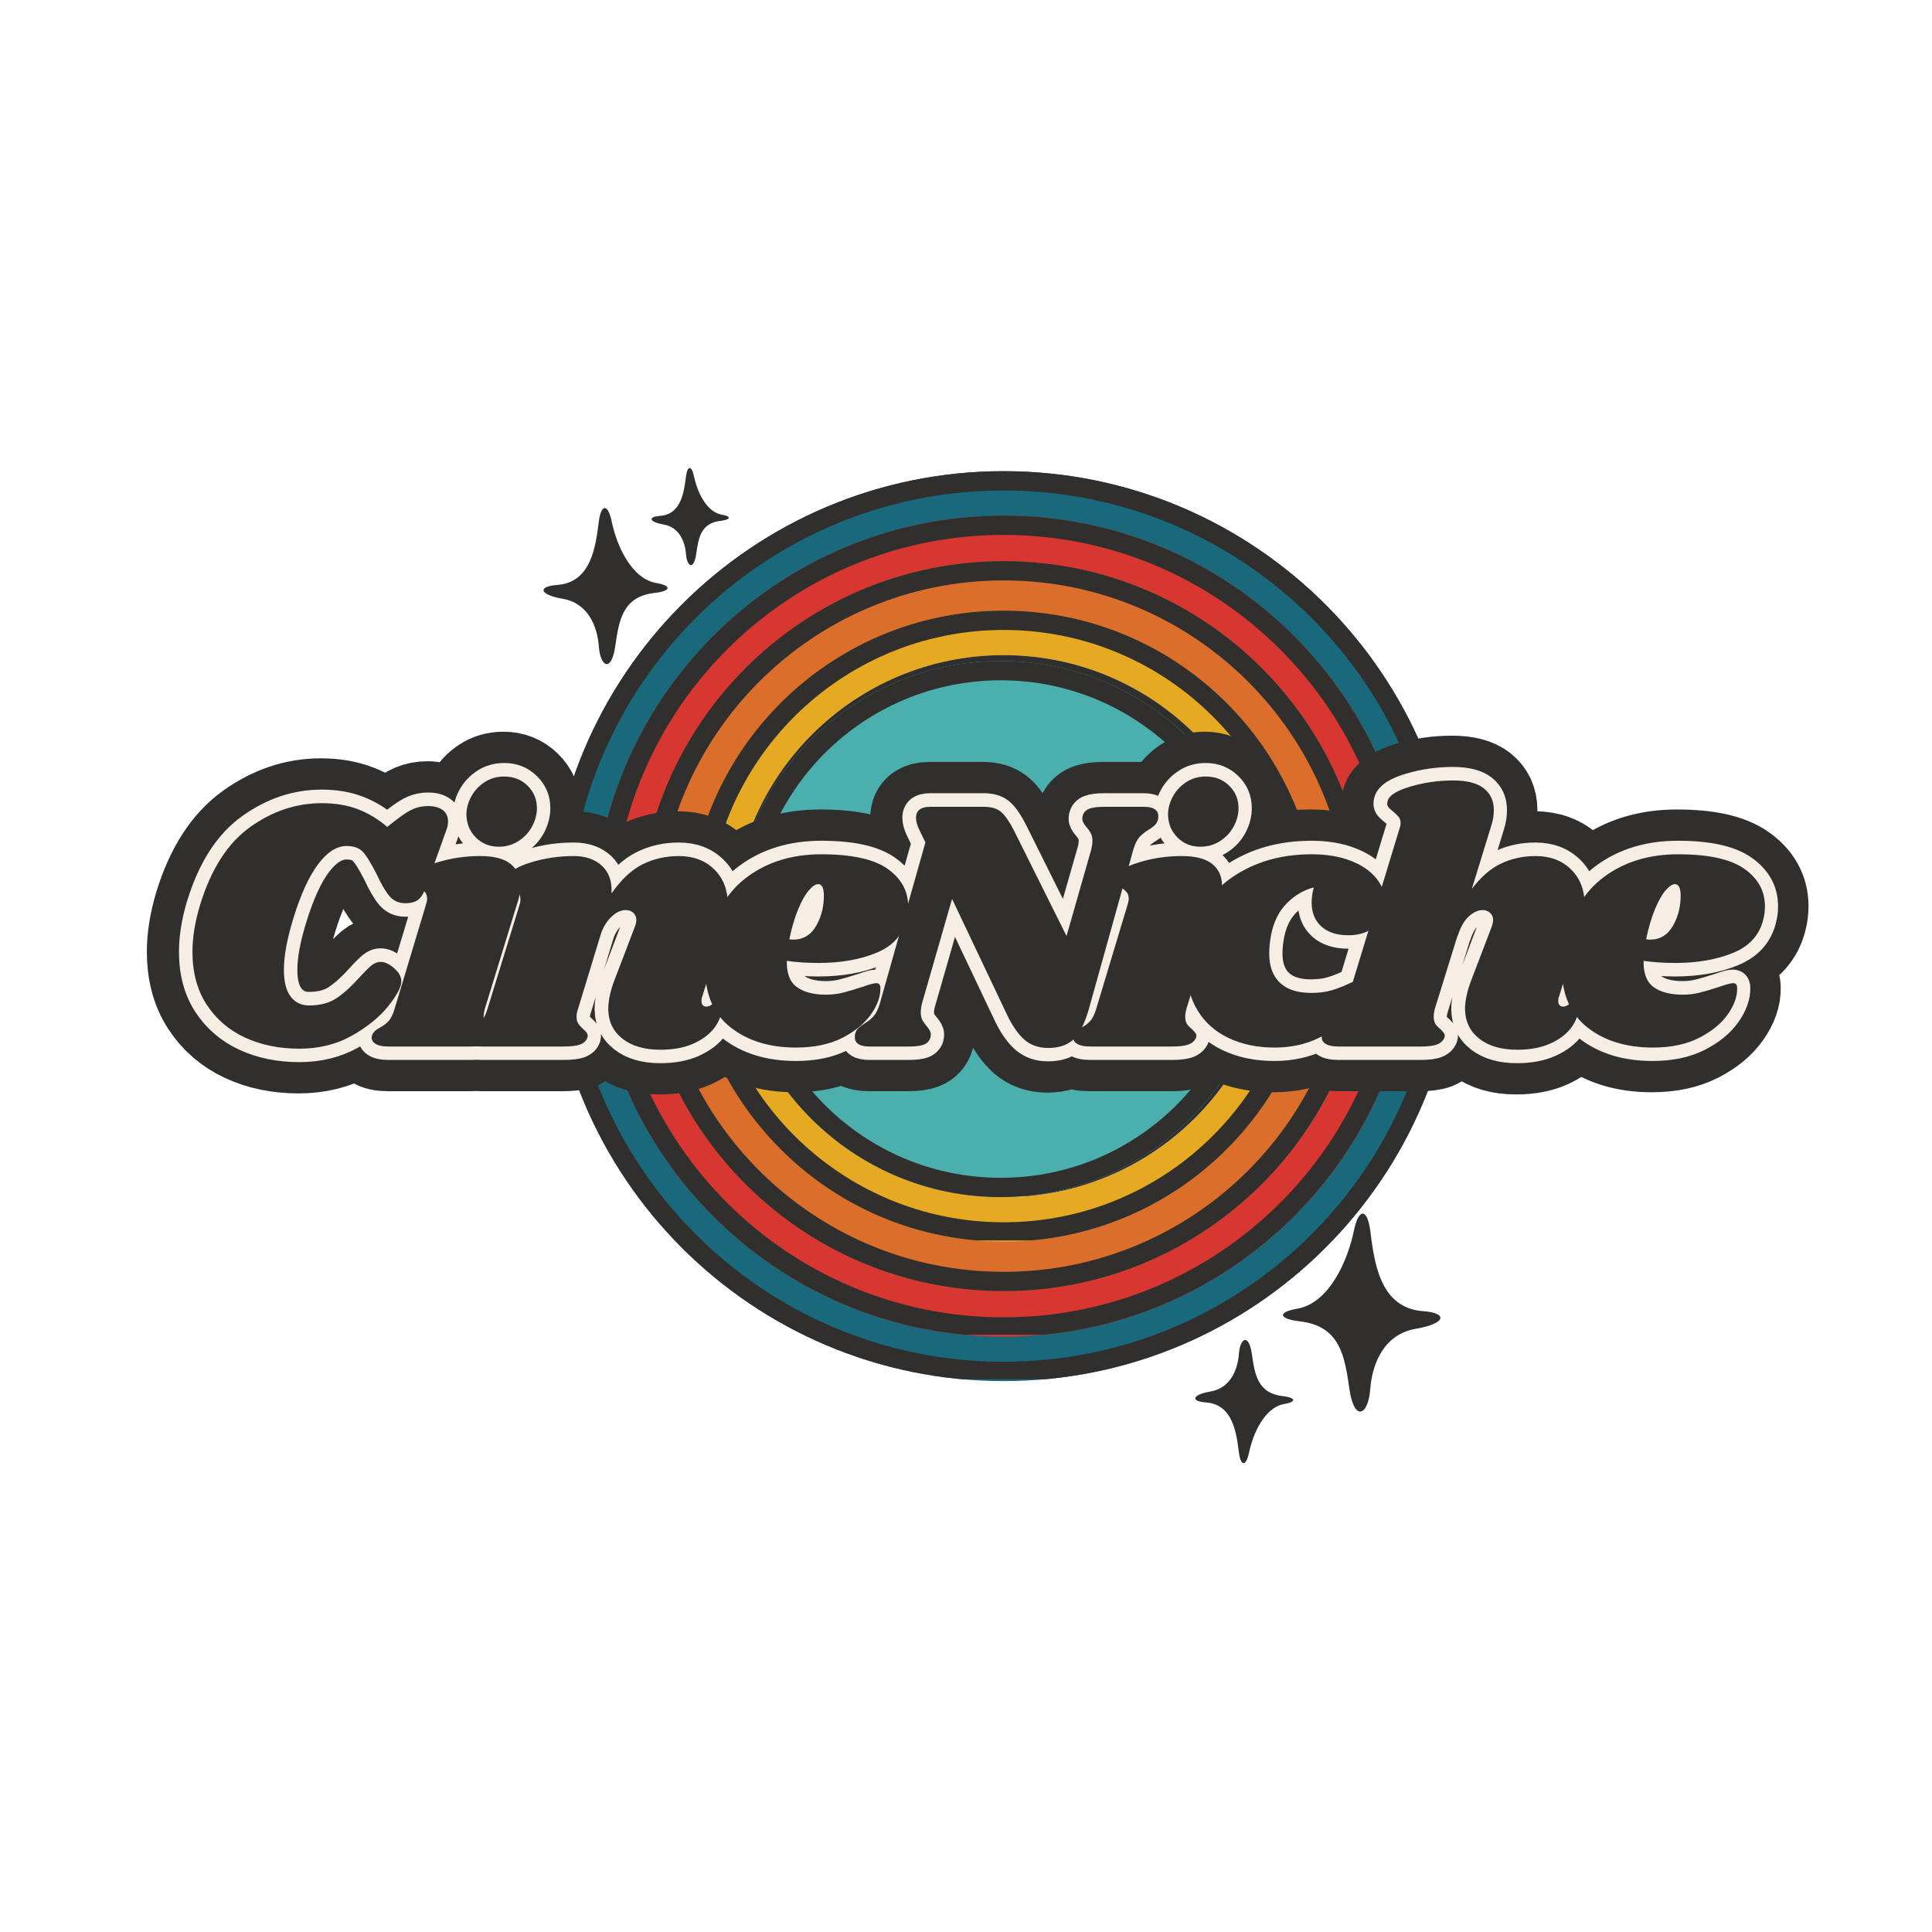 <svg xmlns="http://www.w3.org/2000/svg" xmlns:xlink="http://www.w3.org/1999/xlink" width="500" zoomAndPan="magnify" viewBox="0 0 375 375" height="500" preserveAspectRatio="xMidYMid meet" version="1.0"><defs><g/><clipPath id="dc57eefa53"><path d="M 126 90.266 L 142 90.266 L 142 110 L 126 110 Z M 126 90.266 " clip-rule="nonzero"/></clipPath><clipPath id="738458073a"><path d="M 128 117 L 143.414 117 L 143.414 137 L 128 137 Z M 128 117 " clip-rule="nonzero"/></clipPath><clipPath id="9e571884cf"><path d="M 106.5 91.453 L 283.121 91.453 L 283.121 268.074 L 106.5 268.074 Z M 106.5 91.453 " clip-rule="nonzero"/></clipPath><clipPath id="cb056181db"><path d="M 194.812 91.453 C 146.039 91.453 106.5 130.992 106.5 179.766 C 106.5 228.539 146.039 268.074 194.812 268.074 C 243.582 268.074 283.121 228.539 283.121 179.766 C 283.121 130.992 243.582 91.453 194.812 91.453 Z M 194.812 91.453 " clip-rule="nonzero"/></clipPath><clipPath id="f07430cec7"><path d="M 106.5 91.453 L 282.75 91.453 L 282.75 267.703 L 106.5 267.703 Z M 106.5 91.453 " clip-rule="nonzero"/></clipPath><clipPath id="52809b990c"><path d="M 194.805 91.453 C 146.035 91.453 106.5 130.988 106.5 179.758 C 106.5 228.531 146.035 268.066 194.805 268.066 C 243.578 268.066 283.113 228.531 283.113 179.758 C 283.113 130.988 243.578 91.453 194.805 91.453 Z M 194.805 91.453 " clip-rule="nonzero"/></clipPath><clipPath id="5e6c3a19ba"><path d="M 115.125 100.078 L 274.496 100.078 L 274.496 259.449 L 115.125 259.449 Z M 115.125 100.078 " clip-rule="nonzero"/></clipPath><clipPath id="38fd233e54"><path d="M 194.812 100.078 C 150.801 100.078 115.125 135.754 115.125 179.766 C 115.125 223.773 150.801 259.449 194.812 259.449 C 238.82 259.449 274.496 223.773 274.496 179.766 C 274.496 135.754 238.82 100.078 194.812 100.078 Z M 194.812 100.078 " clip-rule="nonzero"/></clipPath><clipPath id="3f40cc1646"><path d="M 115.125 100.078 L 274.125 100.078 L 274.125 259.078 L 115.125 259.078 Z M 115.125 100.078 " clip-rule="nonzero"/></clipPath><clipPath id="7f5ab85c11"><path d="M 194.805 100.078 C 150.797 100.078 115.125 135.75 115.125 179.758 C 115.125 223.766 150.797 259.441 194.805 259.441 C 238.812 259.441 274.488 223.766 274.488 179.758 C 274.488 135.75 238.812 100.078 194.805 100.078 Z M 194.805 100.078 " clip-rule="nonzero"/></clipPath><clipPath id="d021e003ed"><path d="M 123.957 108.91 L 265.668 108.91 L 265.668 250.621 L 123.957 250.621 Z M 123.957 108.91 " clip-rule="nonzero"/></clipPath><clipPath id="0d95c87924"><path d="M 194.812 108.91 C 155.68 108.91 123.957 140.633 123.957 179.766 C 123.957 218.898 155.68 250.621 194.812 250.621 C 233.941 250.621 265.668 218.898 265.668 179.766 C 265.668 140.633 233.941 108.91 194.812 108.91 Z M 194.812 108.91 " clip-rule="nonzero"/></clipPath><clipPath id="1b10f6da8a"><path d="M 123.957 108.91 L 265.66 108.91 L 265.66 250.613 L 123.957 250.613 Z M 123.957 108.91 " clip-rule="nonzero"/></clipPath><clipPath id="a766a86759"><path d="M 194.809 108.91 C 155.676 108.91 123.957 140.629 123.957 179.762 C 123.957 218.891 155.676 250.613 194.809 250.613 C 233.938 250.613 265.66 218.891 265.66 179.762 C 265.66 140.629 233.938 108.91 194.809 108.91 Z M 194.809 108.91 " clip-rule="nonzero"/></clipPath><clipPath id="d161e18f39"><path d="M 133.57 118.523 L 256.051 118.523 L 256.051 241.004 L 133.57 241.004 Z M 133.57 118.523 " clip-rule="nonzero"/></clipPath><clipPath id="8c18f4cbab"><path d="M 194.812 118.523 C 160.988 118.523 133.57 145.941 133.57 179.766 C 133.57 213.586 160.988 241.004 194.812 241.004 C 228.633 241.004 256.051 213.586 256.051 179.766 C 256.051 145.941 228.633 118.523 194.812 118.523 Z M 194.812 118.523 " clip-rule="nonzero"/></clipPath><clipPath id="c1ee23004d"><path d="M 133.57 118.523 L 255.82 118.523 L 255.82 240.773 L 133.57 240.773 Z M 133.57 118.523 " clip-rule="nonzero"/></clipPath><clipPath id="bf9f5ab79c"><path d="M 194.809 118.523 C 160.988 118.523 133.57 145.941 133.57 179.762 C 133.57 213.582 160.988 240.996 194.809 240.996 C 228.629 240.996 256.043 213.582 256.043 179.762 C 256.043 145.941 228.629 118.523 194.809 118.523 Z M 194.809 118.523 " clip-rule="nonzero"/></clipPath><clipPath id="2aed9a712e"><path d="M 142.207 127.16 L 247.414 127.16 L 247.414 232.367 L 142.207 232.367 Z M 142.207 127.16 " clip-rule="nonzero"/></clipPath><clipPath id="117df59f43"><path d="M 194.812 127.16 C 165.758 127.16 142.207 150.711 142.207 179.766 C 142.207 208.816 165.758 232.367 194.812 232.367 C 223.863 232.367 247.414 208.816 247.414 179.766 C 247.414 150.711 223.863 127.16 194.812 127.16 Z M 194.812 127.16 " clip-rule="nonzero"/></clipPath><clipPath id="800960b7d4"><path d="M 142.207 127.16 L 247.207 127.16 L 247.207 232.16 L 142.207 232.16 Z M 142.207 127.16 " clip-rule="nonzero"/></clipPath><clipPath id="c73884739f"><path d="M 194.805 127.16 C 165.758 127.16 142.207 150.711 142.207 179.758 C 142.207 208.809 165.758 232.359 194.805 232.359 C 223.855 232.359 247.406 208.809 247.406 179.758 C 247.406 150.711 223.855 127.16 194.805 127.16 Z M 194.805 127.16 " clip-rule="nonzero"/></clipPath><clipPath id="9e9fcd19e0"><path d="M 142.207 128.297 L 246.277 128.297 L 246.277 232.367 L 142.207 232.367 Z M 142.207 128.297 " clip-rule="nonzero"/></clipPath><clipPath id="8869d3afba"><path d="M 194.242 128.297 C 165.504 128.297 142.207 151.594 142.207 180.332 C 142.207 209.07 165.504 232.367 194.242 232.367 C 222.98 232.367 246.277 209.07 246.277 180.332 C 246.277 151.594 222.98 128.297 194.242 128.297 Z M 194.242 128.297 " clip-rule="nonzero"/></clipPath><clipPath id="f6869e26af"><path d="M 142.207 128.297 L 246.27 128.297 L 246.27 232.359 L 142.207 232.359 Z M 142.207 128.297 " clip-rule="nonzero"/></clipPath><clipPath id="52a2ca9ea3"><path d="M 194.238 128.297 C 165.5 128.297 142.207 151.59 142.207 180.328 C 142.207 209.062 165.5 232.359 194.238 232.359 C 222.973 232.359 246.27 209.062 246.27 180.328 C 246.27 151.59 222.973 128.297 194.238 128.297 Z M 194.238 128.297 " clip-rule="nonzero"/></clipPath><clipPath id="7fc7f2b761"><path d="M 176.039 162.129 L 212.445 162.129 L 212.445 198.535 L 176.039 198.535 Z M 176.039 162.129 " clip-rule="nonzero"/></clipPath><clipPath id="5f8720c751"><path d="M 194.242 162.129 C 184.191 162.129 176.039 170.281 176.039 180.332 C 176.039 190.387 184.191 198.535 194.242 198.535 C 204.297 198.535 212.445 190.387 212.445 180.332 C 212.445 170.281 204.297 162.129 194.242 162.129 Z M 194.242 162.129 " clip-rule="nonzero"/></clipPath><clipPath id="575b9ed022"><path d="M 176.039 162.129 L 212.438 162.129 L 212.438 198.527 L 176.039 198.527 Z M 176.039 162.129 " clip-rule="nonzero"/></clipPath><clipPath id="5d2998a346"><path d="M 194.238 162.129 C 184.188 162.129 176.039 170.277 176.039 180.328 C 176.039 190.379 184.188 198.527 194.238 198.527 C 204.289 198.527 212.438 190.379 212.438 180.328 C 212.438 170.277 204.289 162.129 194.238 162.129 Z M 194.238 162.129 " clip-rule="nonzero"/></clipPath></defs><rect x="-37.5" width="450" fill="#ffffff" y="-37.5" height="450" fill-opacity="1"/><rect x="-37.5" width="450" fill="#ffffff" y="-37.5" height="450" fill-opacity="1"/><path fill="#302f2e" d="M 116.234 101.211 C 115.617 105.957 114.824 113.078 108.113 113.543 C 104.422 113.801 104.496 115.406 109.297 116.242 C 114.094 117.078 115.941 121.508 116.234 125.492 C 116.531 129.473 118.672 130.566 119.41 125.492 C 120.148 120.418 120.812 115.785 127.09 115.086 C 129.969 114.766 130.707 113.738 127.383 113.16 C 122.418 112.297 119.625 105.586 118.746 101.277 C 118.008 97.68 116.68 97.805 116.234 101.211 Z M 116.234 101.211 " fill-opacity="1" fill-rule="nonzero"/><g clip-path="url(#dc57eefa53)"><path fill="#302f2e" d="M 133.152 92.461 C 132.766 95.414 132.27 99.844 128.098 100.133 C 125.801 100.293 125.848 101.293 128.832 101.812 C 131.816 102.332 132.965 105.09 133.152 107.566 C 133.336 110.039 134.668 110.723 135.125 107.566 C 135.586 104.41 136 101.527 139.902 101.094 C 141.695 100.895 142.156 100.254 140.09 99.895 C 136.996 99.355 135.262 95.18 134.715 92.5 C 134.254 90.262 133.426 90.344 133.152 92.461 Z M 133.152 92.461 " fill-opacity="1" fill-rule="nonzero"/></g><g clip-path="url(#738458073a)"><path fill="#302f2e" d="M 136.324 135.176 C 136.711 132.227 137.203 127.797 141.379 127.504 C 143.676 127.344 143.629 126.348 140.645 125.824 C 137.656 125.305 136.508 122.547 136.324 120.07 C 136.141 117.598 134.809 116.914 134.348 120.07 C 133.891 123.227 133.477 126.109 129.57 126.543 C 127.781 126.746 127.32 127.383 129.387 127.742 C 132.477 128.281 134.211 132.457 134.762 135.137 C 135.223 137.375 136.051 137.297 136.324 135.176 Z M 136.324 135.176 " fill-opacity="1" fill-rule="nonzero"/></g><path fill="#302f2e" d="M 265.961 238.855 C 266.742 244.875 267.75 253.91 276.262 254.5 C 280.949 254.828 280.855 256.863 274.766 257.926 C 268.676 258.984 266.332 264.605 265.961 269.656 C 265.586 274.711 262.867 276.094 261.93 269.656 C 260.992 263.223 260.152 257.344 252.191 256.457 C 248.535 256.051 247.598 254.746 251.816 254.012 C 258.117 252.918 261.656 244.402 262.773 238.938 C 263.711 234.375 265.398 234.535 265.961 238.855 Z M 265.961 238.855 " fill-opacity="1" fill-rule="nonzero"/><path fill="#302f2e" d="M 244.5 227.754 C 244.988 231.496 245.617 237.117 250.91 237.484 C 253.824 237.688 253.766 238.957 249.98 239.617 C 246.191 240.277 244.734 243.777 244.5 246.918 C 244.266 250.055 242.578 250.922 241.992 246.918 C 241.41 242.91 240.887 239.258 235.934 238.703 C 233.66 238.449 233.078 237.641 235.699 237.184 C 239.621 236.5 241.82 231.203 242.52 227.805 C 243.102 224.965 244.148 225.066 244.5 227.754 Z M 244.5 227.754 " fill-opacity="1" fill-rule="nonzero"/><path fill="#302f2e" d="M 240.473 281.945 C 239.984 278.203 239.355 272.582 234.062 272.211 C 231.148 272.008 231.207 270.742 234.996 270.082 C 238.781 269.418 240.238 265.922 240.473 262.781 C 240.707 259.641 242.398 258.777 242.98 262.781 C 243.562 266.785 244.086 270.441 249.043 270.992 C 251.312 271.246 251.898 272.059 249.273 272.516 C 245.355 273.195 243.152 278.496 242.453 281.895 C 241.871 284.734 240.82 284.633 240.473 281.945 Z M 240.473 281.945 " fill-opacity="1" fill-rule="nonzero"/><g clip-path="url(#9e571884cf)"><g clip-path="url(#cb056181db)"><path fill="#19687c" d="M 106.5 91.453 L 283.121 91.453 L 283.121 268.074 L 106.5 268.074 Z M 106.5 91.453 " fill-opacity="1" fill-rule="nonzero"/></g></g><g clip-path="url(#f07430cec7)"><g clip-path="url(#52809b990c)"><path stroke-linecap="butt" transform="matrix(0.75, 0, 0, 0.75, 106.499, 91.452)" fill="none" stroke-linejoin="miter" d="M 117.741 0.001 C 52.715 0.001 0.001 52.715 0.001 117.741 C 0.001 182.772 52.715 235.485 117.741 235.485 C 182.772 235.485 235.485 182.772 235.485 117.741 C 235.485 52.715 182.772 0.001 117.741 0.001 Z M 117.741 0.001 " stroke="#302f2e" stroke-width="10" stroke-opacity="1" stroke-miterlimit="4"/></g></g><g clip-path="url(#5e6c3a19ba)"><g clip-path="url(#38fd233e54)"><path fill="#d73730" d="M 115.125 100.078 L 274.496 100.078 L 274.496 259.449 L 115.125 259.449 Z M 115.125 100.078 " fill-opacity="1" fill-rule="nonzero"/></g></g><g clip-path="url(#3f40cc1646)"><g clip-path="url(#7f5ab85c11)"><path stroke-linecap="butt" transform="matrix(0.75, 0, 0, 0.75, 115.124, 100.077)" fill="none" stroke-linejoin="miter" d="M 106.241 0.001 C 47.564 0.001 0.001 47.564 0.001 106.241 C 0.001 164.918 47.564 212.486 106.241 212.486 C 164.918 212.486 212.486 164.918 212.486 106.241 C 212.486 47.564 164.918 0.001 106.241 0.001 Z M 106.241 0.001 " stroke="#302f2e" stroke-width="10" stroke-opacity="1" stroke-miterlimit="4"/></g></g><g clip-path="url(#d021e003ed)"><g clip-path="url(#0d95c87924)"><path fill="#db6e2b" d="M 123.957 108.91 L 265.668 108.91 L 265.668 250.621 L 123.957 250.621 Z M 123.957 108.91 " fill-opacity="1" fill-rule="nonzero"/></g></g><g clip-path="url(#1b10f6da8a)"><g clip-path="url(#a766a86759)"><path stroke-linecap="butt" transform="matrix(0.75, 0, 0, 0.75, 123.955, 108.908)" fill="none" stroke-linejoin="miter" d="M 94.471 0.002 C 42.294 0.002 0.002 42.294 0.002 94.471 C 0.002 146.643 42.294 188.94 94.471 188.94 C 146.643 188.94 188.94 146.643 188.94 94.471 C 188.94 42.294 146.643 0.002 94.471 0.002 Z M 94.471 0.002 " stroke="#302f2e" stroke-width="10" stroke-opacity="1" stroke-miterlimit="4"/></g></g><g clip-path="url(#d161e18f39)"><g clip-path="url(#8c18f4cbab)"><path fill="#e6a922" d="M 133.57 118.523 L 256.051 118.523 L 256.051 241.004 L 133.57 241.004 Z M 133.57 118.523 " fill-opacity="1" fill-rule="nonzero"/></g></g><g clip-path="url(#c1ee23004d)"><g clip-path="url(#bf9f5ab79c)"><path stroke-linecap="butt" transform="matrix(0.75, 0, 0, 0.75, 133.571, 118.525)" fill="none" stroke-linejoin="miter" d="M 81.65 -0.001 C 36.556 -0.001 -0.001 36.556 -0.001 81.65 C -0.001 126.743 36.556 163.295 81.65 163.295 C 126.743 163.295 163.296 126.743 163.296 81.65 C 163.296 36.556 126.743 -0.001 81.65 -0.001 Z M 81.65 -0.001 " stroke="#302f2e" stroke-width="10" stroke-opacity="1" stroke-miterlimit="4"/></g></g><g clip-path="url(#2aed9a712e)"><g clip-path="url(#117df59f43)"><path fill="#f6ede4" d="M 142.207 127.16 L 247.414 127.16 L 247.414 232.367 L 142.207 232.367 Z M 142.207 127.16 " fill-opacity="1" fill-rule="nonzero"/></g></g><g clip-path="url(#800960b7d4)"><g clip-path="url(#c73884739f)"><path stroke-linecap="butt" transform="matrix(0.75, 0, 0, 0.75, 142.206, 127.159)" fill="none" stroke-linejoin="miter" d="M 70.131 0.001 C 31.402 0.001 0.001 31.402 0.001 70.131 C 0.001 108.866 31.402 140.267 70.131 140.267 C 108.866 140.267 140.267 108.866 140.267 70.131 C 140.267 31.402 108.866 0.001 70.131 0.001 Z M 70.131 0.001 " stroke="#302f2e" stroke-width="10" stroke-opacity="1" stroke-miterlimit="4"/></g></g><g clip-path="url(#9e9fcd19e0)"><g clip-path="url(#8869d3afba)"><path fill="#4bb0ad" d="M 142.207 128.297 L 246.277 128.297 L 246.277 232.367 L 142.207 232.367 Z M 142.207 128.297 " fill-opacity="1" fill-rule="nonzero"/></g></g><g clip-path="url(#f6869e26af)"><g clip-path="url(#52a2ca9ea3)"><path stroke-linecap="butt" transform="matrix(0.75, 0, 0, 0.75, 142.206, 128.296)" fill="none" stroke-linejoin="miter" d="M 69.376 0.001 C 31.058 0.001 0.001 31.058 0.001 69.376 C 0.001 107.688 31.058 138.751 69.376 138.751 C 107.689 138.751 138.751 107.688 138.751 69.376 C 138.751 31.058 107.689 0.001 69.376 0.001 Z M 69.376 0.001 " stroke="#302f2e" stroke-width="10" stroke-opacity="1" stroke-miterlimit="4"/></g></g><g clip-path="url(#7fc7f2b761)"><g clip-path="url(#5f8720c751)"><path fill="#f6ede4" d="M 176.039 162.129 L 212.445 162.129 L 212.445 198.535 L 176.039 198.535 Z M 176.039 162.129 " fill-opacity="1" fill-rule="nonzero"/></g></g><g clip-path="url(#575b9ed022)"><g clip-path="url(#5d2998a346)"><path stroke-linecap="butt" transform="matrix(0.75, 0, 0, 0.75, 176.04, 162.13)" fill="none" stroke-linejoin="miter" d="M 24.264 -0.001 C 10.863 -0.001 -0.001 10.863 -0.001 24.264 C -0.001 37.665 10.863 48.53 24.264 48.53 C 37.666 48.53 48.53 37.665 48.53 24.264 C 48.53 10.863 37.666 -0.001 24.264 -0.001 Z M 24.264 -0.001 " stroke="#302f2e" stroke-width="10" stroke-opacity="1" stroke-miterlimit="4"/></g></g><path stroke-linecap="butt" transform="matrix(1.31, 0, 0, 1.31, 26.422, 134.992)" fill="none" stroke-linejoin="miter" d="M 24.052 52.326 C 21.068 52.326 18.382 51.774 15.994 50.671 C 13.615 49.568 11.725 47.941 10.318 45.788 C 8.919 43.636 8.222 41.033 8.222 37.977 C 8.222 35.843 8.595 33.529 9.34 31.037 C 10.974 25.707 13.442 21.864 16.748 19.503 C 20.057 17.133 23.593 15.946 27.361 15.946 C 29.391 15.946 31.189 16.25 32.751 16.859 C 34.313 17.458 35.753 18.325 37.074 19.464 L 38.505 18.343 C 39.468 17.598 40.282 17.085 40.941 16.808 C 41.6 16.522 42.339 16.379 43.153 16.379 C 44.038 16.379 44.748 16.572 45.275 16.963 C 45.815 17.353 46.083 17.923 46.083 18.668 C 46.083 19.059 46.015 19.449 45.875 19.84 L 42.881 28.16 C 42.559 29.123 42.178 29.8 41.734 30.191 C 41.292 30.581 40.628 30.778 39.742 30.778 C 38.815 30.778 38.055 30.447 37.465 29.788 C 36.883 29.129 36.218 27.999 35.473 26.401 C 34.621 24.726 33.926 23.626 33.389 23.095 C 32.859 22.568 32.078 22.302 31.046 22.302 C 29.588 22.302 28.181 23.2 26.828 24.997 C 25.48 26.786 24.258 29.475 23.155 33.07 C 22.228 36.09 21.763 38.615 21.763 40.646 C 21.763 42.416 22.099 43.74 22.776 44.617 C 23.456 45.487 24.362 45.919 25.498 45.919 C 27.173 45.919 28.551 45.547 29.627 44.798 C 30.712 44.053 31.821 43.043 32.96 41.767 C 33.67 40.977 34.248 40.395 34.692 40.023 C 35.142 39.647 35.616 39.462 36.111 39.462 C 36.752 39.462 37.429 39.784 38.141 40.425 C 38.854 41.069 39.191 41.71 39.158 42.351 C 39.191 43.132 38.559 44.345 37.256 45.985 C 35.962 47.616 34.164 49.082 31.866 50.385 C 29.573 51.679 26.971 52.326 24.052 52.326 Z M 50.826 23.787 C 52.892 23.787 54.401 24.177 55.358 24.958 C 56.321 25.74 56.801 26.807 56.801 28.16 C 56.801 28.977 56.676 29.758 56.425 30.504 L 51.515 46.453 C 51.411 46.879 51.36 47.252 51.36 47.574 C 51.36 48.033 51.446 48.397 51.619 48.668 C 51.801 48.936 52.055 49.193 52.374 49.434 C 52.618 49.688 52.791 49.896 52.895 50.06 C 53.009 50.215 53.029 50.421 52.961 50.671 C 52.779 51.131 52.418 51.47 51.879 51.688 C 51.351 51.897 50.534 52.001 49.431 52.001 L 37.286 52.001 C 36.356 52.001 35.679 51.849 35.253 51.545 C 34.829 51.241 34.686 50.841 34.823 50.346 C 34.972 49.92 35.345 49.548 35.944 49.226 C 36.481 48.939 36.928 48.602 37.286 48.212 C 37.64 47.821 37.939 47.201 38.183 46.349 L 42.831 30.933 C 42.935 30.614 42.989 30.349 42.989 30.14 C 42.989 29.749 42.896 29.436 42.715 29.201 C 42.542 28.968 42.276 28.73 41.919 28.485 C 41.564 28.199 41.313 27.952 41.164 27.743 C 41.027 27.525 41.009 27.239 41.114 26.884 C 41.328 26.068 42.449 25.349 44.47 24.723 C 46.504 24.097 48.62 23.787 50.826 23.787 Z M 54.407 12.002 C 55.787 12.002 56.935 12.458 57.856 13.371 C 58.786 14.271 59.248 15.38 59.248 16.689 C 59.248 17.619 59.01 18.531 58.533 19.425 C 58.056 20.308 57.379 21.029 56.503 21.584 C 55.635 22.132 54.666 22.407 53.599 22.407 C 52.254 22.407 51.124 21.953 50.212 21.05 C 49.312 20.141 48.841 19.008 48.808 17.655 C 48.808 16.769 49.038 15.893 49.497 15.022 C 49.959 14.146 50.612 13.427 51.464 12.861 C 52.323 12.288 53.304 12.002 54.407 12.002 Z M 83.727 44.643 C 83.658 44.784 83.623 44.995 83.623 45.281 C 83.623 45.535 83.682 45.729 83.805 45.869 C 83.936 46.006 84.106 46.074 84.311 46.074 C 84.747 46.074 85.11 45.89 85.405 45.517 C 85.71 45.141 85.918 44.956 86.032 44.956 C 86.204 44.956 86.345 45.073 86.449 45.308 C 86.562 45.541 86.616 45.815 86.616 46.128 C 86.652 47.16 86.315 48.167 85.602 49.148 C 84.89 50.129 83.849 50.934 82.478 51.557 C 81.107 52.174 79.461 52.481 77.541 52.481 C 75.198 52.481 73.332 51.938 71.942 50.853 C 70.556 49.768 69.844 48.319 69.808 46.507 C 69.808 45.195 70.13 43.719 70.771 42.08 L 73.701 34.397 C 73.883 33.938 73.975 33.562 73.975 33.276 C 73.975 32.817 73.823 32.456 73.519 32.197 C 73.215 31.929 72.852 31.794 72.425 31.794 C 71.644 31.794 70.899 32.158 70.186 32.886 C 69.474 33.616 68.958 34.51 68.636 35.569 L 65.33 46.453 C 65.19 46.844 65.121 47.216 65.121 47.574 C 65.121 47.997 65.208 48.346 65.381 48.614 C 65.563 48.883 65.816 49.157 66.138 49.434 C 66.379 49.652 66.552 49.852 66.657 50.033 C 66.77 50.206 66.791 50.421 66.722 50.671 C 66.576 51.131 66.236 51.47 65.709 51.688 C 65.178 51.897 64.34 52.001 63.195 52.001 L 51.047 52.001 C 50.117 52.001 49.449 51.849 49.041 51.545 C 48.632 51.241 48.48 50.841 48.585 50.346 C 48.734 49.92 49.106 49.548 49.705 49.226 C 50.245 48.939 50.689 48.602 51.047 48.212 C 51.402 47.821 51.703 47.201 51.944 46.349 L 56.696 30.933 C 56.768 30.76 56.801 30.512 56.801 30.191 C 56.801 29.8 56.72 29.502 56.553 29.293 C 56.398 29.076 56.142 28.807 55.787 28.485 C 55.429 28.199 55.179 27.952 55.03 27.743 C 54.893 27.525 54.878 27.239 54.991 26.884 C 55.2 26.068 56.315 25.349 58.339 24.723 C 60.369 24.097 62.486 23.787 64.692 23.787 C 66.472 23.787 67.876 24.276 68.91 25.257 C 69.942 26.228 70.404 27.588 70.291 29.332 C 71.749 27.239 73.293 25.796 74.926 24.997 C 76.566 24.189 78.346 23.787 80.263 23.787 C 82.433 23.787 84.183 24.446 85.51 25.763 C 86.848 27.075 87.516 28.78 87.516 30.882 C 87.516 31.985 87.337 33.07 86.983 34.138 Z M 101.388 23.525 C 105.901 23.525 109.172 24.246 111.193 25.686 C 113.223 27.129 114.24 28.968 114.24 31.207 C 114.24 31.875 114.165 32.495 114.019 33.07 C 113.488 35.414 112.004 37.092 109.565 38.109 C 107.136 39.122 104.268 39.632 100.958 39.632 C 99.283 39.632 97.718 39.522 96.26 39.304 C 96.224 41.155 96.722 42.452 97.757 43.198 C 98.788 43.946 100.231 44.318 102.079 44.318 C 102.929 44.318 103.746 44.223 104.527 44.032 C 105.308 43.833 106.307 43.537 107.52 43.147 C 108.51 42.789 109.184 42.613 109.538 42.613 C 109.929 42.613 110.126 42.843 110.126 43.302 C 110.158 44.554 109.696 45.863 108.733 47.234 C 107.776 48.597 106.357 49.759 104.473 50.725 C 102.592 51.679 100.317 52.156 97.652 52.156 C 93.702 52.156 90.465 51.163 87.939 49.175 C 85.423 47.186 84.162 44.289 84.162 40.479 C 84.162 39.408 84.302 38.168 84.58 36.752 C 85.474 32.379 87.424 29.082 90.426 26.858 C 93.428 24.637 97.083 23.525 101.388 23.525 Z M 96.636 36.102 C 96.776 36.138 96.97 36.156 97.223 36.156 C 98.717 36.156 99.852 35.464 100.633 34.084 C 101.415 32.695 101.787 31.147 101.754 29.436 C 101.719 28.447 101.435 27.952 100.908 27.952 C 100.517 27.952 100.052 28.265 99.513 28.891 C 98.985 29.505 98.46 30.438 97.938 31.69 C 97.426 32.93 96.993 34.4 96.636 36.102 Z M 149.114 16.48 C 150.572 16.48 151.302 16.945 151.302 17.875 C 151.302 18.117 151.284 18.295 151.248 18.409 C 151.138 18.755 150.971 19.029 150.754 19.229 C 150.548 19.428 150.247 19.649 149.856 19.893 C 149.329 20.212 148.884 20.57 148.53 20.961 C 148.172 21.351 147.868 21.953 147.617 22.77 L 141.002 46.453 C 140.403 48.588 139.649 50.081 138.736 50.934 C 137.836 51.783 136.581 52.21 134.974 52.21 C 133.561 52.21 132.38 51.792 131.432 50.958 C 130.487 50.126 129.605 48.835 128.791 47.091 L 120.745 30.14 L 116.264 45.711 C 116.154 46.173 116.097 46.578 116.097 46.936 C 116.097 47.395 116.175 47.777 116.33 48.081 C 116.497 48.385 116.72 48.698 117.006 49.02 C 117.397 49.479 117.594 49.87 117.594 50.191 C 117.594 50.397 117.576 50.558 117.54 50.671 C 117.403 51.166 117.081 51.515 116.577 51.715 C 116.082 51.906 115.337 52.001 114.338 52.001 L 108.531 52.001 C 107.073 52.001 106.343 51.539 106.343 50.621 C 106.343 50.367 106.36 50.191 106.396 50.087 C 106.501 49.729 106.661 49.458 106.876 49.264 C 107.085 49.068 107.386 48.841 107.776 48.588 C 108.313 48.269 108.76 47.911 109.118 47.52 C 109.473 47.13 109.774 46.528 110.015 45.711 L 116.798 21.769 L 115.939 19.998 C 115.584 19.285 115.405 18.665 115.405 18.135 C 115.405 17.031 116.118 16.48 117.54 16.48 L 125.431 16.48 C 126.567 16.48 127.429 16.742 128.01 17.264 C 128.6 17.774 129.232 18.686 129.909 19.998 L 137.696 35.634 L 141.381 22.77 C 141.485 22.275 141.536 21.867 141.536 21.545 C 141.536 21.086 141.455 20.704 141.288 20.4 C 141.133 20.096 140.916 19.783 140.638 19.464 C 140.239 19.002 140.039 18.611 140.039 18.293 C 140.039 18.084 140.06 17.923 140.105 17.81 C 140.245 17.315 140.561 16.972 141.056 16.781 C 141.56 16.581 142.305 16.48 143.295 16.48 Z M 154.76 23.787 C 156.826 23.787 158.335 24.177 159.292 24.958 C 160.255 25.74 160.735 26.807 160.735 28.16 C 160.735 28.977 160.609 29.758 160.359 30.504 L 155.449 46.453 C 155.345 46.879 155.294 47.252 155.294 47.574 C 155.294 48.033 155.38 48.397 155.553 48.668 C 155.735 48.936 155.989 49.193 156.308 49.434 C 156.552 49.688 156.725 49.896 156.829 50.06 C 156.943 50.215 156.963 50.421 156.895 50.671 C 156.713 51.131 156.352 51.47 155.816 51.688 C 155.285 51.897 154.468 52.001 153.365 52.001 L 141.22 52.001 C 140.29 52.001 139.613 51.849 139.187 51.545 C 138.763 51.241 138.62 50.841 138.757 50.346 C 138.906 49.92 139.279 49.548 139.878 49.226 C 140.415 48.939 140.862 48.602 141.22 48.212 C 141.574 47.821 141.876 47.201 142.117 46.349 L 146.765 30.933 C 146.869 30.614 146.923 30.349 146.923 30.14 C 146.923 29.749 146.83 29.436 146.648 29.201 C 146.476 28.968 146.21 28.73 145.855 28.485 C 145.498 28.199 145.247 27.952 145.098 27.743 C 144.961 27.525 144.943 27.239 145.048 26.884 C 145.265 26.068 146.383 25.349 148.407 24.723 C 150.438 24.097 152.554 23.787 154.76 23.787 Z M 158.341 12.002 C 159.721 12.002 160.872 12.458 161.79 13.371 C 162.72 14.271 163.182 15.38 163.182 16.689 C 163.182 17.619 162.944 18.531 162.467 19.425 C 161.99 20.308 161.313 21.029 160.437 21.584 C 159.569 22.132 158.6 22.407 157.533 22.407 C 156.188 22.407 155.058 21.953 154.149 21.05 C 153.246 20.141 152.775 19.008 152.742 17.655 C 152.742 16.769 152.972 15.893 153.431 15.022 C 153.893 14.146 154.546 13.427 155.398 12.861 C 156.257 12.288 157.238 12.002 158.341 12.002 Z M 174.016 23.525 C 176.186 23.525 178.088 23.838 179.719 24.464 C 181.359 25.078 182.632 25.93 183.535 27.016 C 184.435 28.101 184.888 29.302 184.888 30.62 C 184.888 32.036 184.397 33.208 183.416 34.138 C 182.444 35.056 181.126 35.518 179.46 35.518 C 177.748 35.518 176.413 35.083 175.447 34.215 C 174.493 33.348 174.016 32.167 174.016 30.673 C 174.016 29.961 174.12 29.216 174.329 28.435 C 172.835 28.825 171.512 29.597 170.358 30.751 C 169.204 31.905 168.429 33.425 168.039 35.309 C 167.83 36.377 167.729 37.336 167.729 38.186 C 167.729 40.103 168.256 41.561 169.315 42.56 C 170.385 43.558 171.914 44.059 173.912 44.059 C 175.048 44.059 176.025 43.94 176.842 43.707 C 177.656 43.472 178.491 43.159 179.34 42.768 C 180.053 42.413 180.569 42.235 180.891 42.235 C 181.108 42.235 181.251 42.282 181.32 42.378 C 181.389 42.464 181.424 42.652 181.424 42.938 C 181.46 44.25 180.918 45.624 179.797 47.064 C 178.679 48.507 177.131 49.717 175.161 50.698 C 173.19 51.67 170.978 52.156 168.522 52.156 C 165.961 52.156 163.692 51.688 161.713 50.749 C 159.742 49.804 158.213 48.453 157.13 46.7 C 156.051 44.939 155.515 42.882 155.515 40.529 C 155.515 39.426 155.655 38.204 155.932 36.857 C 156.895 32.447 159.021 29.123 162.312 26.884 C 165.6 24.645 169.502 23.525 174.016 23.525 Z M 210.652 44.643 C 210.584 44.784 210.548 44.995 210.548 45.281 C 210.548 45.535 210.61 45.729 210.73 45.869 C 210.852 46.006 211.022 46.074 211.239 46.074 C 211.663 46.074 212.029 45.89 212.331 45.517 C 212.635 45.141 212.84 44.956 212.945 44.956 C 213.118 44.956 213.258 45.073 213.359 45.308 C 213.472 45.541 213.529 45.815 213.529 46.128 C 213.565 47.16 213.225 48.167 212.515 49.148 C 211.803 50.129 210.759 50.934 209.388 51.557 C 208.026 52.174 206.386 52.481 204.469 52.481 C 202.117 52.481 200.245 51.938 198.855 50.853 C 197.475 49.768 196.769 48.319 196.733 46.507 C 196.733 45.195 197.055 43.719 197.699 42.08 L 200.626 34.397 C 200.799 33.938 200.889 33.562 200.889 33.276 C 200.889 32.817 200.737 32.456 200.433 32.197 C 200.137 31.929 199.771 31.794 199.338 31.794 C 198.671 31.794 197.988 32.104 197.293 32.731 C 196.599 33.348 196.038 34.349 195.615 35.739 L 195.615 35.634 L 192.255 46.453 C 192.142 46.879 192.085 47.252 192.085 47.574 C 192.085 48.033 192.172 48.397 192.347 48.668 C 192.529 48.936 192.78 49.193 193.102 49.434 C 193.352 49.688 193.531 49.896 193.635 50.06 C 193.749 50.215 193.767 50.421 193.686 50.671 C 193.513 51.131 193.158 51.47 192.619 51.688 C 192.091 51.897 191.274 52.001 190.171 52.001 L 178.011 52.001 C 177.09 52.001 176.419 51.849 175.993 51.545 C 175.56 51.241 175.417 50.841 175.563 50.346 C 175.703 49.92 176.076 49.548 176.684 49.226 C 177.212 48.939 177.656 48.602 178.011 48.212 C 178.366 47.821 178.67 47.201 178.923 46.349 L 187.02 19.735 C 187.133 19.416 187.19 19.145 187.19 18.93 C 187.19 18.54 187.092 18.221 186.892 17.979 C 186.701 17.726 186.445 17.476 186.123 17.222 C 185.768 16.945 185.506 16.698 185.342 16.48 C 185.187 16.265 185.16 15.982 185.264 15.636 C 185.482 14.81 186.6 14.098 188.621 13.499 C 190.654 12.894 192.771 12.589 194.977 12.589 C 197.034 12.589 198.548 12.98 199.52 13.761 C 200.501 14.542 200.99 15.609 200.99 16.963 C 200.99 17.744 200.871 18.507 200.626 19.255 L 197.749 28.643 C 199.13 26.828 200.594 25.564 202.138 24.854 C 203.691 24.142 205.375 23.787 207.188 23.787 C 209.349 23.787 211.099 24.446 212.435 25.763 C 213.773 27.075 214.441 28.78 214.441 30.882 C 214.441 31.985 214.262 33.07 213.908 34.138 Z M 228.307 23.525 C 232.82 23.525 236.088 24.246 238.112 25.686 C 240.142 27.129 241.159 28.968 241.159 31.207 C 241.159 31.875 241.084 32.495 240.935 33.07 C 240.408 35.414 238.923 37.092 236.484 38.109 C 234.052 39.122 231.184 39.632 227.878 39.632 C 226.202 39.632 224.634 39.522 223.176 39.304 C 223.143 41.155 223.641 42.452 224.673 43.198 C 225.707 43.946 227.147 44.318 228.996 44.318 C 229.848 44.318 230.662 44.223 231.443 44.032 C 232.227 43.833 233.223 43.537 234.439 43.147 C 235.429 42.789 236.103 42.613 236.457 42.613 C 236.848 42.613 237.042 42.843 237.042 43.302 C 237.078 44.554 236.613 45.863 235.65 47.234 C 234.696 48.597 233.277 49.759 231.392 50.725 C 229.508 51.679 227.234 52.156 224.571 52.156 C 220.621 52.156 217.384 51.163 214.856 49.175 C 212.339 47.186 211.081 44.289 211.081 40.479 C 211.081 39.408 211.222 38.168 211.499 36.752 C 212.393 32.379 214.34 29.082 217.345 26.858 C 220.347 24.637 224.002 23.525 228.307 23.525 Z M 223.555 36.102 C 223.692 36.138 223.889 36.156 224.139 36.156 C 225.633 36.156 226.772 35.464 227.553 34.084 C 228.334 32.695 228.706 31.147 228.671 29.436 C 228.638 28.447 228.355 27.952 227.824 27.952 C 227.433 27.952 226.971 28.265 226.432 28.891 C 225.901 29.505 225.376 30.438 224.858 31.69 C 224.345 32.93 223.91 34.4 223.555 36.102 Z M 223.555 36.102 " stroke="#302f2e" stroke-width="13.267" stroke-opacity="1" stroke-miterlimit="4"/><g fill="#302f2e" fill-opacity="1"><g transform="translate(33.629, 203.128)"><g><path d="M 24.312 0.422 C 20.406 0.422 16.891 -0.297 13.766 -1.734 C 10.641 -3.18 8.156 -5.316 6.312 -8.141 C 4.477 -10.961 3.562 -14.375 3.562 -18.375 C 3.562 -21.164 4.051 -24.191 5.031 -27.453 C 7.176 -34.441 10.41 -39.484 14.734 -42.578 C 19.066 -45.68 23.707 -47.234 28.656 -47.234 C 31.301 -47.234 33.648 -46.836 35.703 -46.047 C 37.754 -45.254 39.641 -44.113 41.359 -42.625 L 43.25 -44.094 C 44.508 -45.07 45.566 -45.742 46.422 -46.109 C 47.285 -46.484 48.254 -46.672 49.328 -46.672 C 50.492 -46.672 51.426 -46.414 52.125 -45.906 C 52.82 -45.395 53.172 -44.648 53.172 -43.672 C 53.172 -43.16 53.078 -42.648 52.891 -42.141 L 48.984 -31.234 C 48.566 -29.973 48.066 -29.086 47.484 -28.578 C 46.898 -28.066 46.023 -27.812 44.859 -27.812 C 43.648 -27.812 42.66 -28.238 41.891 -29.094 C 41.117 -29.957 40.242 -31.441 39.266 -33.547 C 38.148 -35.734 37.242 -37.176 36.547 -37.875 C 35.848 -38.57 34.82 -38.922 33.469 -38.922 C 31.562 -38.922 29.723 -37.742 27.953 -35.391 C 26.18 -33.035 24.57 -29.508 23.125 -24.812 C 21.914 -20.844 21.312 -17.535 21.312 -14.891 C 21.312 -12.555 21.754 -10.816 22.641 -9.672 C 23.523 -8.535 24.711 -7.969 26.203 -7.969 C 28.391 -7.969 30.191 -8.457 31.609 -9.438 C 33.035 -10.414 34.492 -11.742 35.984 -13.422 C 36.922 -14.441 37.676 -15.195 38.25 -15.688 C 38.832 -16.176 39.453 -16.422 40.109 -16.422 C 40.941 -16.422 41.82 -16 42.75 -15.156 C 43.688 -14.32 44.133 -13.484 44.094 -12.641 C 44.133 -11.617 43.305 -10.035 41.609 -7.891 C 39.91 -5.754 37.555 -3.832 34.547 -2.125 C 31.547 -0.426 28.133 0.422 24.312 0.422 Z M 24.312 0.422 "/></g></g></g><g fill="#302f2e" fill-opacity="1"><g transform="translate(74.645, 203.128)"><g><path d="M 18.375 -36.969 C 21.07 -36.969 23.051 -36.453 24.312 -35.422 C 25.57 -34.398 26.203 -33.004 26.203 -31.234 C 26.203 -30.16 26.035 -29.133 25.703 -28.156 L 19.281 -7.266 C 19.133 -6.703 19.062 -6.211 19.062 -5.797 C 19.062 -5.191 19.176 -4.711 19.406 -4.359 C 19.645 -4.016 19.973 -3.68 20.391 -3.359 C 20.723 -3.023 20.957 -2.754 21.094 -2.547 C 21.238 -2.336 21.266 -2.07 21.172 -1.75 C 20.93 -1.145 20.461 -0.703 19.766 -0.422 C 19.066 -0.141 17.992 0 16.547 0 L 0.625 0 C -0.582 0 -1.469 -0.195 -2.031 -0.594 C -2.594 -0.988 -2.781 -1.516 -2.594 -2.172 C -2.406 -2.723 -1.914 -3.211 -1.125 -3.641 C -0.426 -4.004 0.156 -4.441 0.625 -4.953 C 1.094 -5.473 1.488 -6.289 1.812 -7.406 L 7.891 -27.594 C 8.023 -28.02 8.094 -28.375 8.094 -28.656 C 8.094 -29.164 7.977 -29.57 7.75 -29.875 C 7.52 -30.176 7.172 -30.488 6.703 -30.812 C 6.234 -31.188 5.906 -31.516 5.719 -31.797 C 5.531 -32.078 5.508 -32.445 5.656 -32.906 C 5.938 -33.977 7.398 -34.922 10.047 -35.734 C 12.703 -36.555 15.477 -36.969 18.375 -36.969 Z M 23.047 -52.406 C 24.867 -52.406 26.383 -51.812 27.594 -50.625 C 28.801 -49.438 29.406 -47.977 29.406 -46.25 C 29.406 -45.039 29.086 -43.852 28.453 -42.688 C 27.828 -41.531 26.941 -40.586 25.797 -39.859 C 24.66 -39.141 23.395 -38.781 22 -38.781 C 20.227 -38.781 18.75 -39.375 17.562 -40.562 C 16.375 -41.75 15.758 -43.227 15.719 -45 C 15.719 -46.164 16.02 -47.316 16.625 -48.453 C 17.227 -49.598 18.086 -50.539 19.203 -51.281 C 20.328 -52.031 21.609 -52.406 23.047 -52.406 Z M 23.047 -52.406 "/></g></g></g><g fill="#302f2e" fill-opacity="1"><g transform="translate(92.882, 203.128)"><g><path d="M 43.25 -9.641 C 43.156 -9.453 43.109 -9.172 43.109 -8.797 C 43.109 -8.473 43.191 -8.219 43.359 -8.031 C 43.523 -7.844 43.742 -7.75 44.016 -7.75 C 44.578 -7.75 45.055 -7.992 45.453 -8.484 C 45.848 -8.973 46.113 -9.219 46.25 -9.219 C 46.488 -9.219 46.676 -9.066 46.812 -8.766 C 46.957 -8.461 47.031 -8.102 47.031 -7.688 C 47.07 -6.332 46.625 -5.016 45.688 -3.734 C 44.758 -2.453 43.398 -1.406 41.609 -0.594 C 39.816 0.219 37.66 0.625 35.141 0.625 C 32.066 0.625 29.617 -0.082 27.797 -1.5 C 25.984 -2.926 25.055 -4.828 25.016 -7.203 C 25.016 -8.922 25.43 -10.852 26.266 -13 L 30.109 -23.062 C 30.348 -23.664 30.469 -24.156 30.469 -24.531 C 30.469 -25.133 30.27 -25.609 29.875 -25.953 C 29.477 -26.305 29 -26.484 28.438 -26.484 C 27.414 -26.484 26.438 -26.004 25.5 -25.047 C 24.57 -24.098 23.898 -22.922 23.484 -21.516 L 19.141 -7.266 C 18.953 -6.754 18.859 -6.266 18.859 -5.797 C 18.859 -5.242 18.973 -4.789 19.203 -4.438 C 19.441 -4.082 19.77 -3.723 20.188 -3.359 C 20.52 -3.078 20.754 -2.816 20.891 -2.578 C 21.035 -2.348 21.062 -2.07 20.969 -1.75 C 20.781 -1.145 20.336 -0.703 19.641 -0.422 C 18.941 -0.141 17.844 0 16.344 0 L 0.422 0 C -0.785 0 -1.656 -0.195 -2.188 -0.594 C -2.727 -0.988 -2.93 -1.516 -2.797 -2.172 C -2.609 -2.723 -2.117 -3.211 -1.328 -3.641 C -0.629 -4.004 -0.047 -4.441 0.422 -4.953 C 0.891 -5.473 1.285 -6.289 1.609 -7.406 L 7.828 -27.594 C 7.922 -27.832 7.969 -28.16 7.969 -28.578 C 7.969 -29.086 7.863 -29.484 7.656 -29.766 C 7.445 -30.047 7.109 -30.395 6.641 -30.812 C 6.172 -31.188 5.844 -31.516 5.656 -31.797 C 5.469 -32.078 5.445 -32.445 5.594 -32.906 C 5.875 -33.977 7.336 -34.922 9.984 -35.734 C 12.641 -36.555 15.414 -36.969 18.312 -36.969 C 20.633 -36.969 22.473 -36.328 23.828 -35.047 C 25.18 -33.766 25.785 -31.984 25.641 -29.703 C 27.555 -32.441 29.582 -34.336 31.719 -35.391 C 33.863 -36.441 36.191 -36.969 38.703 -36.969 C 41.547 -36.969 43.844 -36.102 45.594 -34.375 C 47.344 -32.656 48.219 -30.422 48.219 -27.672 C 48.219 -26.223 47.984 -24.801 47.516 -23.406 Z M 43.25 -9.641 "/></g></g></g><g fill="#302f2e" fill-opacity="1"><g transform="translate(135.575, 203.128)"><g><path d="M 23.688 -37.312 C 29.602 -37.312 33.891 -36.367 36.547 -34.484 C 39.203 -32.598 40.531 -30.188 40.531 -27.25 C 40.531 -26.363 40.438 -25.551 40.25 -24.812 C 39.551 -21.727 37.602 -19.523 34.406 -18.203 C 31.219 -16.879 27.457 -16.219 23.125 -16.219 C 20.938 -16.219 18.891 -16.352 16.984 -16.625 C 16.93 -14.207 17.582 -12.508 18.938 -11.531 C 20.289 -10.551 22.176 -10.062 24.594 -10.062 C 25.707 -10.062 26.773 -10.188 27.797 -10.438 C 28.828 -10.695 30.133 -11.082 31.719 -11.594 C 33.031 -12.062 33.914 -12.297 34.375 -12.297 C 34.883 -12.297 35.141 -11.992 35.141 -11.391 C 35.191 -9.754 34.586 -8.039 33.328 -6.25 C 32.066 -4.457 30.203 -2.93 27.734 -1.672 C 25.266 -0.422 22.285 0.203 18.797 0.203 C 13.629 0.203 9.391 -1.098 6.078 -3.703 C 2.773 -6.305 1.125 -10.102 1.125 -15.094 C 1.125 -16.488 1.305 -18.117 1.672 -19.984 C 2.836 -25.711 5.391 -30.031 9.328 -32.938 C 13.266 -35.852 18.051 -37.312 23.688 -37.312 Z M 17.469 -20.828 C 17.656 -20.773 17.91 -20.75 18.234 -20.75 C 20.191 -20.75 21.68 -21.656 22.703 -23.469 C 23.734 -25.289 24.223 -27.32 24.172 -29.562 C 24.129 -30.863 23.758 -31.516 23.062 -31.516 C 22.551 -31.516 21.941 -31.102 21.234 -30.281 C 20.535 -29.469 19.848 -28.242 19.172 -26.609 C 18.504 -24.984 17.938 -23.055 17.469 -20.828 Z M 17.469 -20.828 "/></g></g></g><g fill="#302f2e" fill-opacity="1"><g transform="translate(167.367, 203.128)"><g><path d="M 54.438 -46.531 C 56.344 -46.531 57.297 -45.926 57.297 -44.719 C 57.297 -44.395 57.273 -44.16 57.234 -44.016 C 57.086 -43.555 56.875 -43.195 56.594 -42.938 C 56.312 -42.676 55.914 -42.383 55.406 -42.062 C 54.707 -41.645 54.125 -41.18 53.656 -40.672 C 53.195 -40.16 52.801 -39.367 52.469 -38.297 L 43.812 -7.266 C 43.02 -4.473 42.031 -2.516 40.844 -1.391 C 39.656 -0.273 38.016 0.281 35.922 0.281 C 34.055 0.281 32.504 -0.266 31.266 -1.359 C 30.035 -2.453 28.883 -4.141 27.812 -6.422 L 17.266 -28.656 L 11.391 -8.25 C 11.254 -7.645 11.188 -7.109 11.188 -6.641 C 11.188 -6.035 11.289 -5.535 11.5 -5.141 C 11.707 -4.742 12 -4.332 12.375 -3.906 C 12.883 -3.301 13.141 -2.789 13.141 -2.375 C 13.141 -2.094 13.113 -1.883 13.062 -1.75 C 12.875 -1.094 12.453 -0.633 11.797 -0.375 C 11.148 -0.125 10.176 0 8.875 0 L 1.25 0 C -0.656 0 -1.609 -0.602 -1.609 -1.812 C -1.609 -2.145 -1.582 -2.379 -1.531 -2.516 C -1.395 -2.984 -1.188 -3.344 -0.906 -3.594 C -0.625 -3.852 -0.227 -4.145 0.281 -4.469 C 0.977 -4.883 1.555 -5.348 2.016 -5.859 C 2.484 -6.379 2.883 -7.176 3.219 -8.25 L 12.094 -39.625 L 10.969 -41.922 C 10.5 -42.859 10.266 -43.676 10.266 -44.375 C 10.266 -45.812 11.195 -46.531 13.062 -46.531 L 23.406 -46.531 C 24.895 -46.531 26.023 -46.191 26.797 -45.516 C 27.566 -44.848 28.395 -43.648 29.281 -41.922 L 39.484 -21.453 L 44.297 -38.297 C 44.441 -38.941 44.516 -39.477 44.516 -39.906 C 44.516 -40.508 44.406 -41.008 44.188 -41.406 C 43.977 -41.801 43.691 -42.207 43.328 -42.625 C 42.805 -43.227 42.547 -43.738 42.547 -44.156 C 42.547 -44.438 42.57 -44.648 42.625 -44.797 C 42.812 -45.441 43.227 -45.891 43.875 -46.141 C 44.531 -46.398 45.508 -46.531 46.812 -46.531 Z M 54.438 -46.531 "/></g></g></g><g fill="#302f2e" fill-opacity="1"><g transform="translate(210.829, 203.128)"><g><path d="M 18.375 -36.969 C 21.07 -36.969 23.051 -36.453 24.312 -35.422 C 25.57 -34.398 26.203 -33.004 26.203 -31.234 C 26.203 -30.16 26.035 -29.133 25.703 -28.156 L 19.281 -7.266 C 19.133 -6.703 19.062 -6.211 19.062 -5.797 C 19.062 -5.191 19.176 -4.711 19.406 -4.359 C 19.645 -4.016 19.973 -3.68 20.391 -3.359 C 20.723 -3.023 20.957 -2.754 21.094 -2.547 C 21.238 -2.336 21.266 -2.07 21.172 -1.75 C 20.93 -1.145 20.461 -0.703 19.766 -0.422 C 19.066 -0.141 17.992 0 16.547 0 L 0.625 0 C -0.582 0 -1.469 -0.195 -2.031 -0.594 C -2.594 -0.988 -2.781 -1.516 -2.594 -2.172 C -2.406 -2.723 -1.914 -3.211 -1.125 -3.641 C -0.426 -4.004 0.156 -4.441 0.625 -4.953 C 1.094 -5.473 1.488 -6.289 1.812 -7.406 L 7.891 -27.594 C 8.023 -28.02 8.094 -28.375 8.094 -28.656 C 8.094 -29.164 7.977 -29.57 7.75 -29.875 C 7.52 -30.176 7.172 -30.488 6.703 -30.812 C 6.234 -31.188 5.906 -31.516 5.719 -31.797 C 5.531 -32.078 5.508 -32.445 5.656 -32.906 C 5.938 -33.977 7.398 -34.922 10.047 -35.734 C 12.703 -36.555 15.477 -36.969 18.375 -36.969 Z M 23.047 -52.406 C 24.867 -52.406 26.383 -51.812 27.594 -50.625 C 28.801 -49.438 29.406 -47.977 29.406 -46.25 C 29.406 -45.039 29.086 -43.852 28.453 -42.688 C 27.828 -41.531 26.941 -40.586 25.797 -39.859 C 24.66 -39.141 23.395 -38.781 22 -38.781 C 20.227 -38.781 18.75 -39.375 17.562 -40.562 C 16.375 -41.75 15.758 -43.227 15.719 -45 C 15.719 -46.164 16.02 -47.316 16.625 -48.453 C 17.227 -49.598 18.086 -50.539 19.203 -51.281 C 20.328 -52.031 21.609 -52.406 23.047 -52.406 Z M 23.047 -52.406 "/></g></g></g><g fill="#302f2e" fill-opacity="1"><g transform="translate(229.065, 203.128)"><g><path d="M 25.359 -37.312 C 28.203 -37.312 30.695 -36.906 32.844 -36.094 C 34.988 -35.281 36.656 -34.16 37.844 -32.734 C 39.031 -31.316 39.625 -29.742 39.625 -28.016 C 39.625 -26.148 38.984 -24.613 37.703 -23.406 C 36.422 -22.195 34.68 -21.594 32.484 -21.594 C 30.254 -21.594 28.508 -22.16 27.25 -23.297 C 25.988 -24.441 25.359 -25.992 25.359 -27.953 C 25.359 -28.879 25.5 -29.859 25.781 -30.891 C 23.82 -30.367 22.086 -29.352 20.578 -27.844 C 19.066 -26.332 18.051 -24.344 17.531 -21.875 C 17.258 -20.477 17.125 -19.219 17.125 -18.094 C 17.125 -15.582 17.82 -13.672 19.219 -12.359 C 20.613 -11.055 22.613 -10.406 25.219 -10.406 C 26.707 -10.406 27.988 -10.555 29.062 -10.859 C 30.133 -11.16 31.234 -11.57 32.359 -12.094 C 33.285 -12.551 33.957 -12.781 34.375 -12.781 C 34.656 -12.781 34.844 -12.723 34.938 -12.609 C 35.031 -12.492 35.078 -12.25 35.078 -11.875 C 35.117 -10.156 34.406 -8.352 32.938 -6.469 C 31.477 -4.582 29.453 -3 26.859 -1.719 C 24.273 -0.438 21.379 0.203 18.172 0.203 C 14.816 0.203 11.844 -0.41 9.25 -1.641 C 6.664 -2.879 4.664 -4.648 3.25 -6.953 C 1.832 -9.254 1.125 -11.941 1.125 -15.016 C 1.125 -16.461 1.305 -18.07 1.672 -19.844 C 2.93 -25.625 5.711 -29.977 10.016 -32.906 C 14.328 -35.844 19.441 -37.312 25.359 -37.312 Z M 25.359 -37.312 "/></g></g></g><g fill="#302f2e" fill-opacity="1"><g transform="translate(259.6, 203.128)"><g><path d="M 42.828 -9.641 C 42.734 -9.453 42.688 -9.172 42.688 -8.797 C 42.688 -8.473 42.77 -8.219 42.938 -8.031 C 43.102 -7.844 43.328 -7.75 43.609 -7.75 C 44.16 -7.75 44.633 -7.992 45.031 -8.484 C 45.426 -8.973 45.695 -9.219 45.844 -9.219 C 46.07 -9.219 46.254 -9.066 46.391 -8.766 C 46.535 -8.461 46.609 -8.102 46.609 -7.688 C 46.648 -6.332 46.203 -5.016 45.266 -3.734 C 44.336 -2.453 42.977 -1.406 41.188 -0.594 C 39.395 0.219 37.242 0.625 34.734 0.625 C 31.648 0.625 29.203 -0.082 27.391 -1.5 C 25.578 -2.926 24.645 -4.828 24.594 -7.203 C 24.594 -8.922 25.016 -10.852 25.859 -13 L 29.703 -23.062 C 29.93 -23.664 30.047 -24.156 30.047 -24.531 C 30.047 -25.133 29.848 -25.609 29.453 -25.953 C 29.055 -26.305 28.578 -26.484 28.016 -26.484 C 27.129 -26.484 26.234 -26.07 25.328 -25.25 C 24.422 -24.438 23.688 -23.125 23.125 -21.312 L 23.125 -21.453 L 18.719 -7.266 C 18.582 -6.703 18.516 -6.211 18.516 -5.797 C 18.516 -5.191 18.629 -4.711 18.859 -4.359 C 19.098 -4.016 19.426 -3.68 19.844 -3.359 C 20.164 -3.023 20.395 -2.754 20.531 -2.547 C 20.676 -2.336 20.703 -2.07 20.609 -1.75 C 20.379 -1.145 19.914 -0.703 19.219 -0.422 C 18.52 -0.141 17.445 0 16 0 L 0.062 0 C -1.145 0 -2.023 -0.195 -2.578 -0.594 C -3.141 -0.988 -3.328 -1.516 -3.141 -2.172 C -2.953 -2.723 -2.461 -3.211 -1.672 -3.641 C -0.973 -4.004 -0.395 -4.441 0.062 -4.953 C 0.531 -5.473 0.926 -6.289 1.25 -7.406 L 11.875 -42.281 C 12.02 -42.695 12.094 -43.047 12.094 -43.328 C 12.094 -43.836 11.961 -44.254 11.703 -44.578 C 11.441 -44.898 11.102 -45.227 10.688 -45.562 C 10.219 -45.938 9.879 -46.258 9.672 -46.531 C 9.461 -46.812 9.43 -47.188 9.578 -47.656 C 9.848 -48.727 11.312 -49.66 13.969 -50.453 C 16.625 -51.242 19.398 -51.641 22.297 -51.641 C 24.992 -51.641 26.984 -51.125 28.266 -50.094 C 29.547 -49.07 30.188 -47.676 30.188 -45.906 C 30.188 -44.883 30.023 -43.883 29.703 -42.906 L 25.922 -30.609 C 27.742 -32.984 29.664 -34.633 31.688 -35.562 C 33.719 -36.5 35.922 -36.969 38.297 -36.969 C 41.129 -36.969 43.422 -36.102 45.172 -34.375 C 46.922 -32.656 47.797 -30.422 47.797 -27.672 C 47.797 -26.223 47.562 -24.801 47.094 -23.406 Z M 42.828 -9.641 "/></g></g></g><g fill="#302f2e" fill-opacity="1"><g transform="translate(301.874, 203.128)"><g><path d="M 23.688 -37.312 C 29.602 -37.312 33.891 -36.367 36.547 -34.484 C 39.203 -32.598 40.531 -30.188 40.531 -27.25 C 40.531 -26.363 40.438 -25.551 40.25 -24.812 C 39.551 -21.727 37.602 -19.523 34.406 -18.203 C 31.219 -16.879 27.457 -16.219 23.125 -16.219 C 20.938 -16.219 18.891 -16.352 16.984 -16.625 C 16.93 -14.207 17.582 -12.508 18.938 -11.531 C 20.289 -10.551 22.176 -10.062 24.594 -10.062 C 25.707 -10.062 26.773 -10.188 27.797 -10.438 C 28.828 -10.695 30.133 -11.082 31.719 -11.594 C 33.031 -12.062 33.914 -12.297 34.375 -12.297 C 34.883 -12.297 35.141 -11.992 35.141 -11.391 C 35.191 -9.754 34.586 -8.039 33.328 -6.25 C 32.066 -4.457 30.203 -2.93 27.734 -1.672 C 25.266 -0.422 22.285 0.203 18.797 0.203 C 13.629 0.203 9.391 -1.098 6.078 -3.703 C 2.773 -6.305 1.125 -10.102 1.125 -15.094 C 1.125 -16.488 1.305 -18.117 1.672 -19.984 C 2.836 -25.711 5.391 -30.031 9.328 -32.938 C 13.266 -35.852 18.051 -37.312 23.688 -37.312 Z M 17.469 -20.828 C 17.656 -20.773 17.91 -20.75 18.234 -20.75 C 20.191 -20.75 21.68 -21.656 22.703 -23.469 C 23.734 -25.289 24.223 -27.32 24.172 -29.562 C 24.129 -30.863 23.758 -31.516 23.062 -31.516 C 22.551 -31.516 21.941 -31.102 21.234 -30.281 C 20.535 -29.469 19.848 -28.242 19.172 -26.609 C 18.504 -24.984 17.938 -23.055 17.469 -20.828 Z M 17.469 -20.828 "/></g></g></g><path stroke-linecap="butt" transform="matrix(1.31, 0, 0, 1.31, 26.422, 134.992)" fill="none" stroke-linejoin="miter" d="M 24.177 52.326 C 21.193 52.326 18.507 51.774 16.119 50.671 C 13.74 49.568 11.85 47.941 10.443 45.788 C 9.045 43.636 8.347 41.033 8.347 37.977 C 8.347 35.843 8.72 33.529 9.465 31.037 C 11.099 25.707 13.567 21.864 16.873 19.503 C 20.183 17.133 23.718 15.946 27.486 15.946 C 29.517 15.946 31.314 16.25 32.877 16.859 C 34.439 17.458 35.879 18.325 37.199 19.464 L 38.63 18.343 C 39.593 17.598 40.407 17.085 41.066 16.808 C 41.725 16.522 42.464 16.379 43.278 16.379 C 44.163 16.379 44.873 16.572 45.401 16.963 C 45.94 17.353 46.208 17.923 46.208 18.668 C 46.208 19.059 46.14 19.449 46 19.84 L 43.007 28.16 C 42.685 29.123 42.303 29.8 41.859 30.191 C 41.418 30.581 40.753 30.778 39.867 30.778 C 38.94 30.778 38.18 30.447 37.59 29.788 C 37.008 29.129 36.344 27.999 35.598 26.401 C 34.746 24.726 34.051 23.626 33.514 23.095 C 32.984 22.568 32.203 22.302 31.171 22.302 C 29.713 22.302 28.306 23.2 26.953 24.997 C 25.605 26.786 24.383 29.475 23.28 33.07 C 22.353 36.09 21.888 38.615 21.888 40.646 C 21.888 42.416 22.225 43.74 22.901 44.617 C 23.581 45.487 24.487 45.919 25.623 45.919 C 27.299 45.919 28.676 45.547 29.752 44.798 C 30.837 44.053 31.946 43.043 33.085 41.767 C 33.795 40.977 34.373 40.395 34.817 40.023 C 35.267 39.647 35.741 39.462 36.236 39.462 C 36.877 39.462 37.554 39.784 38.267 40.425 C 38.979 41.069 39.316 41.71 39.283 42.351 C 39.316 43.132 38.684 44.345 37.381 45.985 C 36.087 47.616 34.29 49.082 31.991 50.385 C 29.699 51.679 27.096 52.326 24.177 52.326 Z M 50.952 23.787 C 53.018 23.787 54.526 24.177 55.48 24.958 C 56.446 25.74 56.926 26.807 56.926 28.16 C 56.926 28.977 56.801 29.758 56.55 30.504 L 51.64 46.453 C 51.536 46.879 51.485 47.252 51.485 47.574 C 51.485 48.033 51.572 48.397 51.745 48.668 C 51.926 48.936 52.18 49.193 52.499 49.434 C 52.743 49.688 52.916 49.896 53.021 50.06 C 53.134 50.215 53.155 50.421 53.086 50.671 C 52.904 51.131 52.544 51.47 52.004 51.688 C 51.476 51.897 50.659 52.001 49.556 52.001 L 37.411 52.001 C 36.481 52.001 35.804 51.849 35.378 51.545 C 34.954 51.241 34.811 50.841 34.948 50.346 C 35.098 49.92 35.47 49.548 36.069 49.226 C 36.606 48.939 37.053 48.602 37.411 48.212 C 37.766 47.821 38.064 47.201 38.308 46.349 L 42.956 30.933 C 43.06 30.614 43.114 30.349 43.114 30.14 C 43.114 29.749 43.022 29.436 42.84 29.201 C 42.667 28.968 42.401 28.73 42.044 28.485 C 41.689 28.199 41.439 27.952 41.289 27.743 C 41.149 27.525 41.134 27.239 41.239 26.884 C 41.453 26.068 42.574 25.349 44.596 24.723 C 46.629 24.097 48.745 23.787 50.952 23.787 Z M 54.532 12.002 C 55.912 12.002 57.06 12.458 57.981 13.371 C 58.911 14.271 59.374 15.38 59.374 16.689 C 59.374 17.619 59.135 18.531 58.658 19.425 C 58.181 20.308 57.504 21.029 56.628 21.584 C 55.76 22.132 54.791 22.407 53.724 22.407 C 52.38 22.407 51.25 21.953 50.337 21.05 C 49.437 20.141 48.966 19.008 48.933 17.655 C 48.933 16.769 49.163 15.893 49.622 15.022 C 50.081 14.146 50.737 13.427 51.59 12.861 C 52.448 12.288 53.429 12.002 54.532 12.002 Z M 83.852 44.643 C 83.784 44.784 83.748 44.995 83.748 45.281 C 83.748 45.535 83.808 45.729 83.93 45.869 C 84.061 46.006 84.231 46.074 84.437 46.074 C 84.872 46.074 85.236 45.89 85.531 45.517 C 85.835 45.141 86.043 44.956 86.157 44.956 C 86.33 44.956 86.47 45.073 86.574 45.308 C 86.684 45.541 86.741 45.815 86.741 46.128 C 86.777 47.16 86.44 48.167 85.727 49.148 C 85.015 50.129 83.974 50.934 82.603 51.557 C 81.232 52.174 79.586 52.481 77.666 52.481 C 75.323 52.481 73.457 51.938 72.068 50.853 C 70.681 49.768 69.969 48.319 69.933 46.507 C 69.933 45.195 70.255 43.719 70.896 42.08 L 73.826 34.397 C 74.008 33.938 74.101 33.562 74.101 33.276 C 74.101 32.817 73.949 32.456 73.645 32.197 C 73.34 31.929 72.977 31.794 72.55 31.794 C 71.769 31.794 71.024 32.158 70.312 32.886 C 69.599 33.616 69.083 34.51 68.761 35.569 L 65.455 46.453 C 65.315 46.844 65.246 47.216 65.246 47.574 C 65.246 47.997 65.333 48.346 65.506 48.614 C 65.688 48.883 65.941 49.157 66.263 49.434 C 66.505 49.652 66.677 49.852 66.782 50.033 C 66.895 50.206 66.916 50.421 66.847 50.671 C 66.701 51.131 66.361 51.47 65.831 51.688 C 65.303 51.897 64.465 52.001 63.321 52.001 L 51.172 52.001 C 50.242 52.001 49.574 51.849 49.166 51.545 C 48.757 51.241 48.605 50.841 48.71 50.346 C 48.859 49.92 49.231 49.548 49.831 49.226 C 50.367 48.939 50.814 48.602 51.172 48.212 C 51.527 47.821 51.828 47.201 52.07 46.349 L 56.822 30.933 C 56.893 30.76 56.926 30.512 56.926 30.191 C 56.926 29.8 56.845 29.502 56.678 29.293 C 56.523 29.076 56.267 28.807 55.912 28.485 C 55.555 28.199 55.304 27.952 55.155 27.743 C 55.018 27.525 55.003 27.239 55.116 26.884 C 55.325 26.068 56.44 25.349 58.464 24.723 C 60.494 24.097 62.611 23.787 64.817 23.787 C 66.597 23.787 68.001 24.276 69.036 25.257 C 70.067 26.228 70.529 27.588 70.416 29.332 C 71.874 27.239 73.418 25.796 75.052 24.997 C 76.691 24.189 78.471 23.787 80.388 23.787 C 82.558 23.787 84.308 24.446 85.635 25.763 C 86.974 27.075 87.641 28.78 87.641 30.882 C 87.641 31.985 87.462 33.07 87.108 34.138 Z M 101.513 23.525 C 106.026 23.525 109.297 24.246 111.318 25.686 C 113.348 27.129 114.365 28.968 114.365 31.207 C 114.365 31.875 114.29 32.495 114.144 33.07 C 113.614 35.414 112.129 37.092 109.69 38.109 C 107.261 39.122 104.39 39.632 101.084 39.632 C 99.408 39.632 97.843 39.522 96.385 39.304 C 96.349 41.155 96.847 42.452 97.882 43.198 C 98.913 43.946 100.356 44.318 102.205 44.318 C 103.054 44.318 103.871 44.223 104.652 44.032 C 105.433 43.833 106.432 43.537 107.645 43.147 C 108.635 42.789 109.309 42.613 109.664 42.613 C 110.054 42.613 110.251 42.843 110.251 43.302 C 110.284 44.554 109.822 45.863 108.856 47.234 C 107.902 48.597 106.483 49.759 104.598 50.725 C 102.717 51.679 100.443 52.156 97.777 52.156 C 93.827 52.156 90.59 51.163 88.065 49.175 C 85.546 47.186 84.287 44.289 84.287 40.479 C 84.287 39.408 84.428 38.168 84.705 36.752 C 85.599 32.379 87.549 29.082 90.551 26.858 C 93.553 24.637 97.208 23.525 101.513 23.525 Z M 96.761 36.102 C 96.901 36.138 97.095 36.156 97.348 36.156 C 98.842 36.156 99.978 35.464 100.759 34.084 C 101.54 32.695 101.912 31.147 101.88 29.436 C 101.844 28.447 101.561 27.952 101.033 27.952 C 100.642 27.952 100.177 28.265 99.638 28.891 C 99.11 29.505 98.585 30.438 98.064 31.69 C 97.551 32.93 97.119 34.4 96.761 36.102 Z M 149.239 16.48 C 150.697 16.48 151.427 16.945 151.427 17.875 C 151.427 18.117 151.409 18.295 151.374 18.409 C 151.263 18.755 151.096 19.029 150.879 19.229 C 150.673 19.428 150.372 19.649 149.981 19.893 C 149.451 20.212 149.01 20.57 148.655 20.961 C 148.297 21.351 147.993 21.953 147.743 22.77 L 141.127 46.453 C 140.528 48.588 139.774 50.081 138.862 50.934 C 137.961 51.783 136.706 52.21 135.099 52.21 C 133.686 52.21 132.506 51.792 131.558 50.958 C 130.613 50.126 129.73 48.835 128.916 47.091 L 120.87 30.14 L 116.389 45.711 C 116.276 46.173 116.222 46.578 116.222 46.936 C 116.222 47.395 116.3 47.777 116.455 48.081 C 116.619 48.385 116.845 48.698 117.132 49.02 C 117.522 49.479 117.719 49.87 117.719 50.191 C 117.719 50.397 117.701 50.558 117.665 50.671 C 117.528 51.166 117.206 51.515 116.702 51.715 C 116.207 51.906 115.462 52.001 114.463 52.001 L 108.656 52.001 C 107.198 52.001 106.468 51.539 106.468 50.621 C 106.468 50.367 106.486 50.191 106.521 50.087 C 106.626 49.729 106.787 49.458 107.001 49.264 C 107.21 49.068 107.511 48.841 107.902 48.588 C 108.438 48.269 108.885 47.911 109.243 47.52 C 109.598 47.13 109.896 46.528 110.141 45.711 L 116.923 21.769 L 116.064 19.998 C 115.709 19.285 115.531 18.665 115.531 18.135 C 115.531 17.031 116.243 16.48 117.665 16.48 L 125.556 16.48 C 126.692 16.48 127.554 16.742 128.135 17.264 C 128.725 17.774 129.357 18.686 130.034 19.998 L 137.821 35.634 L 141.506 22.77 C 141.61 22.275 141.661 21.867 141.661 21.545 C 141.661 21.086 141.58 20.704 141.413 20.4 C 141.258 20.096 141.041 19.783 140.764 19.464 C 140.364 19.002 140.164 18.611 140.164 18.293 C 140.164 18.084 140.185 17.923 140.23 17.81 C 140.37 17.315 140.686 16.972 141.181 16.781 C 141.685 16.581 142.43 16.48 143.42 16.48 Z M 154.886 23.787 C 156.952 23.787 158.46 24.177 159.417 24.958 C 160.38 25.74 160.86 26.807 160.86 28.16 C 160.86 28.977 160.735 29.758 160.484 30.504 L 155.574 46.453 C 155.47 46.879 155.419 47.252 155.419 47.574 C 155.419 48.033 155.506 48.397 155.679 48.668 C 155.86 48.936 156.114 49.193 156.433 49.434 C 156.677 49.688 156.85 49.896 156.955 50.06 C 157.068 50.215 157.089 50.421 157.02 50.671 C 156.838 51.131 156.478 51.47 155.938 51.688 C 155.41 51.897 154.593 52.001 153.49 52.001 L 141.345 52.001 C 140.415 52.001 139.738 51.849 139.312 51.545 C 138.888 51.241 138.745 50.841 138.882 50.346 C 139.031 49.92 139.404 49.548 140.003 49.226 C 140.54 48.939 140.987 48.602 141.345 48.212 C 141.7 47.821 141.998 47.201 142.242 46.349 L 146.89 30.933 C 146.994 30.614 147.048 30.349 147.048 30.14 C 147.048 29.749 146.956 29.436 146.774 29.201 C 146.601 28.968 146.335 28.73 145.978 28.485 C 145.623 28.199 145.373 27.952 145.223 27.743 C 145.086 27.525 145.068 27.239 145.173 26.884 C 145.387 26.068 146.508 25.349 148.53 24.723 C 150.563 24.097 152.679 23.787 154.886 23.787 Z M 158.466 12.002 C 159.846 12.002 160.994 12.458 161.915 13.371 C 162.845 14.271 163.307 15.38 163.307 16.689 C 163.307 17.619 163.069 18.531 162.592 19.425 C 162.115 20.308 161.438 21.029 160.562 21.584 C 159.694 22.132 158.725 22.407 157.658 22.407 C 156.314 22.407 155.184 21.953 154.271 21.05 C 153.371 20.141 152.9 19.008 152.867 17.655 C 152.867 16.769 153.097 15.893 153.556 15.022 C 154.018 14.146 154.671 13.427 155.524 12.861 C 156.382 12.288 157.363 12.002 158.466 12.002 Z M 174.141 23.525 C 176.312 23.525 178.211 23.838 179.844 24.464 C 181.484 25.078 182.757 25.93 183.657 27.016 C 184.561 28.101 185.014 29.302 185.014 30.62 C 185.014 32.036 184.522 33.208 183.541 34.138 C 182.569 35.056 181.251 35.518 179.582 35.518 C 177.874 35.518 176.538 35.083 175.572 34.215 C 174.618 33.348 174.141 32.167 174.141 30.673 C 174.141 29.961 174.246 29.216 174.454 28.435 C 172.961 28.825 171.637 29.597 170.483 30.751 C 169.327 31.905 168.554 33.425 168.164 35.309 C 167.955 36.377 167.851 37.336 167.851 38.186 C 167.851 40.103 168.382 41.561 169.44 42.56 C 170.507 43.558 172.039 44.059 174.037 44.059 C 175.173 44.059 176.151 43.94 176.967 43.707 C 177.781 43.472 178.616 43.159 179.466 42.768 C 180.178 42.413 180.694 42.235 181.016 42.235 C 181.234 42.235 181.377 42.282 181.445 42.378 C 181.514 42.464 181.55 42.652 181.55 42.938 C 181.585 44.25 181.043 45.624 179.922 47.064 C 178.801 48.507 177.257 49.717 175.286 50.698 C 173.315 51.67 171.103 52.156 168.647 52.156 C 166.086 52.156 163.817 51.688 161.838 50.749 C 159.867 49.804 158.338 48.453 157.253 46.7 C 156.176 44.939 155.64 42.882 155.64 40.529 C 155.64 39.426 155.777 38.204 156.057 36.857 C 157.02 32.447 159.146 29.123 162.437 26.884 C 165.725 24.645 169.628 23.525 174.141 23.525 Z M 210.777 44.643 C 210.709 44.784 210.673 44.995 210.673 45.281 C 210.673 45.535 210.733 45.729 210.855 45.869 C 210.977 46.006 211.147 46.074 211.365 46.074 C 211.788 46.074 212.152 45.89 212.456 45.517 C 212.76 45.141 212.966 44.956 213.07 44.956 C 213.243 44.956 213.38 45.073 213.484 45.308 C 213.598 45.541 213.654 45.815 213.654 46.128 C 213.69 47.16 213.35 48.167 212.641 49.148 C 211.928 50.129 210.885 50.934 209.513 51.557 C 208.151 52.174 206.511 52.481 204.591 52.481 C 202.239 52.481 200.37 51.938 198.981 50.853 C 197.6 49.768 196.894 48.319 196.858 46.507 C 196.858 45.195 197.18 43.719 197.821 42.08 L 200.752 34.397 C 200.924 33.938 201.011 33.562 201.011 33.276 C 201.011 32.817 200.862 32.456 200.558 32.197 C 200.263 31.929 199.896 31.794 199.464 31.794 C 198.796 31.794 198.113 32.104 197.419 32.731 C 196.724 33.348 196.163 34.349 195.74 35.739 L 195.74 35.634 L 192.38 46.453 C 192.267 46.879 192.21 47.252 192.21 47.574 C 192.21 48.033 192.297 48.397 192.47 48.668 C 192.655 48.936 192.905 49.193 193.227 49.434 C 193.477 49.688 193.656 49.896 193.761 50.06 C 193.874 50.215 193.892 50.421 193.811 50.671 C 193.638 51.131 193.284 51.47 192.744 51.688 C 192.216 51.897 191.399 52.001 190.296 52.001 L 178.136 52.001 C 177.215 52.001 176.544 51.849 176.118 51.545 C 175.685 51.241 175.539 50.841 175.688 50.346 C 175.829 49.92 176.201 49.548 176.809 49.226 C 177.337 48.939 177.781 48.602 178.136 48.212 C 178.491 47.821 178.795 47.201 179.048 46.349 L 187.145 19.735 C 187.259 19.416 187.315 19.145 187.315 18.93 C 187.315 18.54 187.217 18.221 187.017 17.979 C 186.826 17.726 186.57 17.476 186.248 17.222 C 185.893 16.945 185.631 16.698 185.467 16.48 C 185.309 16.265 185.285 15.982 185.389 15.636 C 185.604 14.81 186.725 14.098 188.746 13.499 C 190.779 12.894 192.896 12.589 195.102 12.589 C 197.159 12.589 198.674 12.98 199.645 13.761 C 200.626 14.542 201.115 15.609 201.115 16.963 C 201.115 17.744 200.996 18.507 200.752 19.255 L 197.875 28.643 C 199.255 26.828 200.716 25.564 202.263 24.854 C 203.816 24.142 205.501 23.787 207.313 23.787 C 209.475 23.787 211.225 24.446 212.56 25.763 C 213.899 27.075 214.566 28.78 214.566 30.882 C 214.566 31.985 214.388 33.07 214.033 34.138 Z M 228.432 23.525 C 232.946 23.525 236.213 24.246 238.237 25.686 C 240.267 27.129 241.281 28.968 241.281 31.207 C 241.281 31.875 241.21 32.495 241.06 33.07 C 240.533 35.414 239.048 37.092 236.61 38.109 C 234.177 39.122 231.309 39.632 228.003 39.632 C 226.327 39.632 224.759 39.522 223.301 39.304 C 223.269 41.155 223.766 42.452 224.798 43.198 C 225.832 43.946 227.272 44.318 229.121 44.318 C 229.973 44.318 230.787 44.223 231.568 44.032 C 232.349 43.833 233.348 43.537 234.564 43.147 C 235.554 42.789 236.225 42.613 236.583 42.613 C 236.973 42.613 237.167 42.843 237.167 43.302 C 237.203 44.554 236.738 45.863 235.775 47.234 C 234.821 48.597 233.402 49.759 231.518 50.725 C 229.633 51.679 227.359 52.156 224.694 52.156 C 220.746 52.156 217.509 51.163 214.981 49.175 C 212.465 47.186 211.207 44.289 211.207 40.479 C 211.207 39.408 211.344 38.168 211.624 36.752 C 212.518 32.379 214.465 29.082 217.47 26.858 C 220.472 24.637 224.127 23.525 228.432 23.525 Z M 223.68 36.102 C 223.817 36.138 224.014 36.156 224.264 36.156 C 225.758 36.156 226.897 35.464 227.678 34.084 C 228.459 32.695 228.832 31.147 228.796 29.436 C 228.763 28.447 228.48 27.952 227.949 27.952 C 227.559 27.952 227.096 28.265 226.557 28.891 C 226.026 29.505 225.502 30.438 224.983 31.69 C 224.47 32.93 224.035 34.4 223.68 36.102 Z M 223.68 36.102 " stroke="#f6ede4" stroke-width="4" stroke-opacity="1" stroke-miterlimit="4"/><g fill="#302f2e" fill-opacity="1"><g transform="translate(33.793, 203.128)"><g><path d="M 24.312 0.422 C 20.406 0.422 16.891 -0.297 13.766 -1.734 C 10.641 -3.18 8.156 -5.316 6.312 -8.141 C 4.477 -10.961 3.562 -14.375 3.562 -18.375 C 3.562 -21.164 4.051 -24.191 5.031 -27.453 C 7.176 -34.441 10.41 -39.484 14.734 -42.578 C 19.066 -45.68 23.707 -47.234 28.656 -47.234 C 31.301 -47.234 33.648 -46.836 35.703 -46.047 C 37.754 -45.254 39.641 -44.113 41.359 -42.625 L 43.25 -44.094 C 44.508 -45.07 45.566 -45.742 46.422 -46.109 C 47.285 -46.484 48.254 -46.672 49.328 -46.672 C 50.492 -46.672 51.426 -46.414 52.125 -45.906 C 52.82 -45.395 53.172 -44.648 53.172 -43.672 C 53.172 -43.16 53.078 -42.648 52.891 -42.141 L 48.984 -31.234 C 48.566 -29.973 48.066 -29.086 47.484 -28.578 C 46.898 -28.066 46.023 -27.812 44.859 -27.812 C 43.648 -27.812 42.66 -28.238 41.891 -29.094 C 41.117 -29.957 40.242 -31.441 39.266 -33.547 C 38.148 -35.734 37.242 -37.176 36.547 -37.875 C 35.848 -38.57 34.82 -38.922 33.469 -38.922 C 31.562 -38.922 29.723 -37.742 27.953 -35.391 C 26.18 -33.035 24.57 -29.508 23.125 -24.812 C 21.914 -20.844 21.312 -17.535 21.312 -14.891 C 21.312 -12.555 21.754 -10.816 22.641 -9.672 C 23.523 -8.535 24.711 -7.969 26.203 -7.969 C 28.391 -7.969 30.191 -8.457 31.609 -9.438 C 33.035 -10.414 34.492 -11.742 35.984 -13.422 C 36.922 -14.441 37.676 -15.195 38.25 -15.688 C 38.832 -16.176 39.453 -16.422 40.109 -16.422 C 40.941 -16.422 41.82 -16 42.75 -15.156 C 43.688 -14.32 44.133 -13.484 44.094 -12.641 C 44.133 -11.617 43.305 -10.035 41.609 -7.891 C 39.91 -5.754 37.555 -3.832 34.547 -2.125 C 31.547 -0.426 28.133 0.422 24.312 0.422 Z M 24.312 0.422 "/></g></g></g><g fill="#302f2e" fill-opacity="1"><g transform="translate(74.809, 203.128)"><g><path d="M 18.375 -36.969 C 21.07 -36.969 23.051 -36.453 24.312 -35.422 C 25.57 -34.398 26.203 -33.004 26.203 -31.234 C 26.203 -30.16 26.035 -29.133 25.703 -28.156 L 19.281 -7.266 C 19.133 -6.703 19.062 -6.211 19.062 -5.797 C 19.062 -5.191 19.176 -4.711 19.406 -4.359 C 19.645 -4.016 19.973 -3.68 20.391 -3.359 C 20.723 -3.023 20.957 -2.754 21.094 -2.547 C 21.238 -2.336 21.266 -2.07 21.172 -1.75 C 20.93 -1.145 20.461 -0.703 19.766 -0.422 C 19.066 -0.141 17.992 0 16.547 0 L 0.625 0 C -0.582 0 -1.469 -0.195 -2.031 -0.594 C -2.594 -0.988 -2.781 -1.516 -2.594 -2.172 C -2.406 -2.723 -1.914 -3.211 -1.125 -3.641 C -0.426 -4.004 0.156 -4.441 0.625 -4.953 C 1.094 -5.473 1.488 -6.289 1.812 -7.406 L 7.891 -27.594 C 8.023 -28.02 8.094 -28.375 8.094 -28.656 C 8.094 -29.164 7.977 -29.57 7.75 -29.875 C 7.52 -30.176 7.172 -30.488 6.703 -30.812 C 6.234 -31.188 5.906 -31.516 5.719 -31.797 C 5.531 -32.078 5.508 -32.445 5.656 -32.906 C 5.938 -33.977 7.398 -34.922 10.047 -35.734 C 12.703 -36.555 15.477 -36.969 18.375 -36.969 Z M 23.047 -52.406 C 24.867 -52.406 26.383 -51.812 27.594 -50.625 C 28.801 -49.438 29.406 -47.977 29.406 -46.25 C 29.406 -45.039 29.086 -43.852 28.453 -42.688 C 27.828 -41.531 26.941 -40.586 25.797 -39.859 C 24.66 -39.141 23.395 -38.781 22 -38.781 C 20.227 -38.781 18.75 -39.375 17.562 -40.562 C 16.375 -41.75 15.758 -43.227 15.719 -45 C 15.719 -46.164 16.02 -47.316 16.625 -48.453 C 17.227 -49.598 18.086 -50.539 19.203 -51.281 C 20.328 -52.031 21.609 -52.406 23.047 -52.406 Z M 23.047 -52.406 "/></g></g></g><g fill="#302f2e" fill-opacity="1"><g transform="translate(93.045, 203.128)"><g><path d="M 43.25 -9.641 C 43.156 -9.453 43.109 -9.172 43.109 -8.797 C 43.109 -8.473 43.191 -8.219 43.359 -8.031 C 43.523 -7.844 43.742 -7.75 44.016 -7.75 C 44.578 -7.75 45.055 -7.992 45.453 -8.484 C 45.848 -8.973 46.113 -9.219 46.25 -9.219 C 46.488 -9.219 46.676 -9.066 46.812 -8.766 C 46.957 -8.461 47.031 -8.102 47.031 -7.688 C 47.07 -6.332 46.625 -5.016 45.688 -3.734 C 44.758 -2.453 43.398 -1.406 41.609 -0.594 C 39.816 0.219 37.66 0.625 35.141 0.625 C 32.066 0.625 29.617 -0.082 27.797 -1.5 C 25.984 -2.926 25.055 -4.828 25.016 -7.203 C 25.016 -8.922 25.43 -10.852 26.266 -13 L 30.109 -23.062 C 30.348 -23.664 30.469 -24.156 30.469 -24.531 C 30.469 -25.133 30.27 -25.609 29.875 -25.953 C 29.477 -26.305 29 -26.484 28.438 -26.484 C 27.414 -26.484 26.438 -26.004 25.5 -25.047 C 24.57 -24.098 23.898 -22.922 23.484 -21.516 L 19.141 -7.266 C 18.953 -6.754 18.859 -6.266 18.859 -5.797 C 18.859 -5.242 18.973 -4.789 19.203 -4.438 C 19.441 -4.082 19.77 -3.723 20.188 -3.359 C 20.52 -3.078 20.754 -2.816 20.891 -2.578 C 21.035 -2.348 21.062 -2.07 20.969 -1.75 C 20.781 -1.145 20.336 -0.703 19.641 -0.422 C 18.941 -0.141 17.844 0 16.344 0 L 0.422 0 C -0.785 0 -1.656 -0.195 -2.188 -0.594 C -2.727 -0.988 -2.93 -1.516 -2.797 -2.172 C -2.609 -2.723 -2.117 -3.211 -1.328 -3.641 C -0.629 -4.004 -0.047 -4.441 0.422 -4.953 C 0.891 -5.473 1.285 -6.289 1.609 -7.406 L 7.828 -27.594 C 7.922 -27.832 7.969 -28.16 7.969 -28.578 C 7.969 -29.086 7.863 -29.484 7.656 -29.766 C 7.445 -30.047 7.109 -30.395 6.641 -30.812 C 6.172 -31.188 5.844 -31.516 5.656 -31.797 C 5.469 -32.078 5.445 -32.445 5.594 -32.906 C 5.875 -33.977 7.336 -34.922 9.984 -35.734 C 12.641 -36.555 15.414 -36.969 18.312 -36.969 C 20.633 -36.969 22.473 -36.328 23.828 -35.047 C 25.18 -33.766 25.785 -31.984 25.641 -29.703 C 27.555 -32.441 29.582 -34.336 31.719 -35.391 C 33.863 -36.441 36.191 -36.969 38.703 -36.969 C 41.547 -36.969 43.844 -36.102 45.594 -34.375 C 47.344 -32.656 48.219 -30.422 48.219 -27.672 C 48.219 -26.223 47.984 -24.801 47.516 -23.406 Z M 43.25 -9.641 "/></g></g></g><g fill="#302f2e" fill-opacity="1"><g transform="translate(135.738, 203.128)"><g><path d="M 23.688 -37.312 C 29.602 -37.312 33.891 -36.367 36.547 -34.484 C 39.203 -32.598 40.531 -30.188 40.531 -27.25 C 40.531 -26.363 40.438 -25.551 40.25 -24.812 C 39.551 -21.727 37.602 -19.523 34.406 -18.203 C 31.219 -16.879 27.457 -16.219 23.125 -16.219 C 20.938 -16.219 18.891 -16.352 16.984 -16.625 C 16.93 -14.207 17.582 -12.508 18.938 -11.531 C 20.289 -10.551 22.176 -10.062 24.594 -10.062 C 25.707 -10.062 26.773 -10.188 27.797 -10.438 C 28.828 -10.695 30.133 -11.082 31.719 -11.594 C 33.031 -12.062 33.914 -12.297 34.375 -12.297 C 34.883 -12.297 35.141 -11.992 35.141 -11.391 C 35.191 -9.754 34.586 -8.039 33.328 -6.25 C 32.066 -4.457 30.203 -2.93 27.734 -1.672 C 25.266 -0.422 22.285 0.203 18.797 0.203 C 13.629 0.203 9.391 -1.098 6.078 -3.703 C 2.773 -6.305 1.125 -10.102 1.125 -15.094 C 1.125 -16.488 1.305 -18.117 1.672 -19.984 C 2.836 -25.711 5.391 -30.031 9.328 -32.938 C 13.266 -35.852 18.051 -37.312 23.688 -37.312 Z M 17.469 -20.828 C 17.656 -20.773 17.91 -20.75 18.234 -20.75 C 20.191 -20.75 21.68 -21.656 22.703 -23.469 C 23.734 -25.289 24.223 -27.32 24.172 -29.562 C 24.129 -30.863 23.758 -31.516 23.062 -31.516 C 22.551 -31.516 21.941 -31.102 21.234 -30.281 C 20.535 -29.469 19.848 -28.242 19.172 -26.609 C 18.504 -24.984 17.938 -23.055 17.469 -20.828 Z M 17.469 -20.828 "/></g></g></g><g fill="#302f2e" fill-opacity="1"><g transform="translate(167.531, 203.128)"><g><path d="M 54.438 -46.531 C 56.344 -46.531 57.297 -45.926 57.297 -44.719 C 57.297 -44.395 57.273 -44.16 57.234 -44.016 C 57.086 -43.555 56.875 -43.195 56.594 -42.938 C 56.312 -42.676 55.914 -42.383 55.406 -42.062 C 54.707 -41.645 54.125 -41.18 53.656 -40.672 C 53.195 -40.16 52.801 -39.367 52.469 -38.297 L 43.812 -7.266 C 43.02 -4.473 42.031 -2.516 40.844 -1.391 C 39.656 -0.273 38.016 0.281 35.922 0.281 C 34.055 0.281 32.504 -0.266 31.266 -1.359 C 30.035 -2.453 28.883 -4.141 27.812 -6.422 L 17.266 -28.656 L 11.391 -8.25 C 11.254 -7.645 11.188 -7.109 11.188 -6.641 C 11.188 -6.035 11.289 -5.535 11.5 -5.141 C 11.707 -4.742 12 -4.332 12.375 -3.906 C 12.883 -3.301 13.141 -2.789 13.141 -2.375 C 13.141 -2.094 13.113 -1.883 13.062 -1.75 C 12.875 -1.094 12.453 -0.633 11.797 -0.375 C 11.148 -0.125 10.176 0 8.875 0 L 1.25 0 C -0.656 0 -1.609 -0.602 -1.609 -1.812 C -1.609 -2.145 -1.582 -2.379 -1.531 -2.516 C -1.395 -2.984 -1.188 -3.344 -0.906 -3.594 C -0.625 -3.852 -0.227 -4.145 0.281 -4.469 C 0.977 -4.883 1.555 -5.348 2.016 -5.859 C 2.484 -6.379 2.883 -7.176 3.219 -8.25 L 12.094 -39.625 L 10.969 -41.922 C 10.5 -42.859 10.266 -43.676 10.266 -44.375 C 10.266 -45.812 11.195 -46.531 13.062 -46.531 L 23.406 -46.531 C 24.895 -46.531 26.023 -46.191 26.797 -45.516 C 27.566 -44.848 28.395 -43.648 29.281 -41.922 L 39.484 -21.453 L 44.297 -38.297 C 44.441 -38.941 44.516 -39.477 44.516 -39.906 C 44.516 -40.508 44.406 -41.008 44.188 -41.406 C 43.977 -41.801 43.691 -42.207 43.328 -42.625 C 42.805 -43.227 42.547 -43.738 42.547 -44.156 C 42.547 -44.438 42.57 -44.648 42.625 -44.797 C 42.812 -45.441 43.227 -45.891 43.875 -46.141 C 44.531 -46.398 45.508 -46.531 46.812 -46.531 Z M 54.438 -46.531 "/></g></g></g><g fill="#302f2e" fill-opacity="1"><g transform="translate(210.992, 203.128)"><g><path d="M 18.375 -36.969 C 21.07 -36.969 23.051 -36.453 24.312 -35.422 C 25.57 -34.398 26.203 -33.004 26.203 -31.234 C 26.203 -30.16 26.035 -29.133 25.703 -28.156 L 19.281 -7.266 C 19.133 -6.703 19.062 -6.211 19.062 -5.797 C 19.062 -5.191 19.176 -4.711 19.406 -4.359 C 19.645 -4.016 19.973 -3.68 20.391 -3.359 C 20.723 -3.023 20.957 -2.754 21.094 -2.547 C 21.238 -2.336 21.266 -2.07 21.172 -1.75 C 20.93 -1.145 20.461 -0.703 19.766 -0.422 C 19.066 -0.141 17.992 0 16.547 0 L 0.625 0 C -0.582 0 -1.469 -0.195 -2.031 -0.594 C -2.594 -0.988 -2.781 -1.516 -2.594 -2.172 C -2.406 -2.723 -1.914 -3.211 -1.125 -3.641 C -0.426 -4.004 0.156 -4.441 0.625 -4.953 C 1.094 -5.473 1.488 -6.289 1.812 -7.406 L 7.891 -27.594 C 8.023 -28.02 8.094 -28.375 8.094 -28.656 C 8.094 -29.164 7.977 -29.57 7.75 -29.875 C 7.52 -30.176 7.172 -30.488 6.703 -30.812 C 6.234 -31.188 5.906 -31.516 5.719 -31.797 C 5.531 -32.078 5.508 -32.445 5.656 -32.906 C 5.938 -33.977 7.398 -34.922 10.047 -35.734 C 12.703 -36.555 15.477 -36.969 18.375 -36.969 Z M 23.047 -52.406 C 24.867 -52.406 26.383 -51.812 27.594 -50.625 C 28.801 -49.438 29.406 -47.977 29.406 -46.25 C 29.406 -45.039 29.086 -43.852 28.453 -42.688 C 27.828 -41.531 26.941 -40.586 25.797 -39.859 C 24.66 -39.141 23.395 -38.781 22 -38.781 C 20.227 -38.781 18.75 -39.375 17.562 -40.562 C 16.375 -41.75 15.758 -43.227 15.719 -45 C 15.719 -46.164 16.02 -47.316 16.625 -48.453 C 17.227 -49.598 18.086 -50.539 19.203 -51.281 C 20.328 -52.031 21.609 -52.406 23.047 -52.406 Z M 23.047 -52.406 "/></g></g></g><g fill="#302f2e" fill-opacity="1"><g transform="translate(229.229, 203.128)"><g><path d="M 25.359 -37.312 C 28.203 -37.312 30.695 -36.906 32.844 -36.094 C 34.988 -35.281 36.656 -34.16 37.844 -32.734 C 39.031 -31.316 39.625 -29.742 39.625 -28.016 C 39.625 -26.148 38.984 -24.613 37.703 -23.406 C 36.422 -22.195 34.68 -21.594 32.484 -21.594 C 30.254 -21.594 28.508 -22.16 27.25 -23.297 C 25.988 -24.441 25.359 -25.992 25.359 -27.953 C 25.359 -28.879 25.5 -29.859 25.781 -30.891 C 23.82 -30.367 22.086 -29.352 20.578 -27.844 C 19.066 -26.332 18.051 -24.344 17.531 -21.875 C 17.258 -20.477 17.125 -19.219 17.125 -18.094 C 17.125 -15.582 17.82 -13.672 19.219 -12.359 C 20.613 -11.055 22.613 -10.406 25.219 -10.406 C 26.707 -10.406 27.988 -10.555 29.062 -10.859 C 30.133 -11.16 31.234 -11.57 32.359 -12.094 C 33.285 -12.551 33.957 -12.781 34.375 -12.781 C 34.656 -12.781 34.844 -12.723 34.938 -12.609 C 35.031 -12.492 35.078 -12.25 35.078 -11.875 C 35.117 -10.156 34.406 -8.352 32.938 -6.469 C 31.477 -4.582 29.453 -3 26.859 -1.719 C 24.273 -0.438 21.379 0.203 18.172 0.203 C 14.816 0.203 11.844 -0.41 9.25 -1.641 C 6.664 -2.879 4.664 -4.648 3.25 -6.953 C 1.832 -9.254 1.125 -11.941 1.125 -15.016 C 1.125 -16.461 1.305 -18.07 1.672 -19.844 C 2.93 -25.625 5.711 -29.977 10.016 -32.906 C 14.328 -35.844 19.441 -37.312 25.359 -37.312 Z M 25.359 -37.312 "/></g></g></g><g fill="#302f2e" fill-opacity="1"><g transform="translate(259.764, 203.128)"><g><path d="M 42.828 -9.641 C 42.734 -9.453 42.688 -9.172 42.688 -8.797 C 42.688 -8.473 42.77 -8.219 42.938 -8.031 C 43.102 -7.844 43.328 -7.75 43.609 -7.75 C 44.16 -7.75 44.633 -7.992 45.031 -8.484 C 45.426 -8.973 45.695 -9.219 45.844 -9.219 C 46.07 -9.219 46.254 -9.066 46.391 -8.766 C 46.535 -8.461 46.609 -8.102 46.609 -7.688 C 46.648 -6.332 46.203 -5.016 45.266 -3.734 C 44.336 -2.453 42.977 -1.406 41.188 -0.594 C 39.395 0.219 37.242 0.625 34.734 0.625 C 31.648 0.625 29.203 -0.082 27.391 -1.5 C 25.578 -2.926 24.645 -4.828 24.594 -7.203 C 24.594 -8.922 25.016 -10.852 25.859 -13 L 29.703 -23.062 C 29.93 -23.664 30.047 -24.156 30.047 -24.531 C 30.047 -25.133 29.848 -25.609 29.453 -25.953 C 29.055 -26.305 28.578 -26.484 28.016 -26.484 C 27.129 -26.484 26.234 -26.07 25.328 -25.25 C 24.422 -24.438 23.688 -23.125 23.125 -21.312 L 23.125 -21.453 L 18.719 -7.266 C 18.582 -6.703 18.516 -6.211 18.516 -5.797 C 18.516 -5.191 18.629 -4.711 18.859 -4.359 C 19.098 -4.016 19.426 -3.68 19.844 -3.359 C 20.164 -3.023 20.395 -2.754 20.531 -2.547 C 20.676 -2.336 20.703 -2.07 20.609 -1.75 C 20.379 -1.145 19.914 -0.703 19.219 -0.422 C 18.52 -0.141 17.445 0 16 0 L 0.062 0 C -1.145 0 -2.023 -0.195 -2.578 -0.594 C -3.141 -0.988 -3.328 -1.516 -3.141 -2.172 C -2.953 -2.723 -2.461 -3.211 -1.672 -3.641 C -0.973 -4.004 -0.395 -4.441 0.062 -4.953 C 0.531 -5.473 0.926 -6.289 1.25 -7.406 L 11.875 -42.281 C 12.02 -42.695 12.094 -43.047 12.094 -43.328 C 12.094 -43.836 11.961 -44.254 11.703 -44.578 C 11.441 -44.898 11.102 -45.227 10.688 -45.562 C 10.219 -45.938 9.879 -46.258 9.672 -46.531 C 9.461 -46.812 9.43 -47.188 9.578 -47.656 C 9.848 -48.727 11.312 -49.66 13.969 -50.453 C 16.625 -51.242 19.398 -51.641 22.297 -51.641 C 24.992 -51.641 26.984 -51.125 28.266 -50.094 C 29.547 -49.07 30.188 -47.676 30.188 -45.906 C 30.188 -44.883 30.023 -43.883 29.703 -42.906 L 25.922 -30.609 C 27.742 -32.984 29.664 -34.633 31.688 -35.562 C 33.719 -36.5 35.922 -36.969 38.297 -36.969 C 41.129 -36.969 43.422 -36.102 45.172 -34.375 C 46.922 -32.656 47.797 -30.422 47.797 -27.672 C 47.797 -26.223 47.562 -24.801 47.094 -23.406 Z M 42.828 -9.641 "/></g></g></g><g fill="#302f2e" fill-opacity="1"><g transform="translate(302.038, 203.128)"><g><path d="M 23.688 -37.312 C 29.602 -37.312 33.891 -36.367 36.547 -34.484 C 39.203 -32.598 40.531 -30.188 40.531 -27.25 C 40.531 -26.363 40.438 -25.551 40.25 -24.812 C 39.551 -21.727 37.602 -19.523 34.406 -18.203 C 31.219 -16.879 27.457 -16.219 23.125 -16.219 C 20.938 -16.219 18.891 -16.352 16.984 -16.625 C 16.93 -14.207 17.582 -12.508 18.938 -11.531 C 20.289 -10.551 22.176 -10.062 24.594 -10.062 C 25.707 -10.062 26.773 -10.188 27.797 -10.438 C 28.828 -10.695 30.133 -11.082 31.719 -11.594 C 33.031 -12.062 33.914 -12.297 34.375 -12.297 C 34.883 -12.297 35.141 -11.992 35.141 -11.391 C 35.191 -9.754 34.586 -8.039 33.328 -6.25 C 32.066 -4.457 30.203 -2.93 27.734 -1.672 C 25.266 -0.422 22.285 0.203 18.797 0.203 C 13.629 0.203 9.391 -1.098 6.078 -3.703 C 2.773 -6.305 1.125 -10.102 1.125 -15.094 C 1.125 -16.488 1.305 -18.117 1.672 -19.984 C 2.836 -25.711 5.391 -30.031 9.328 -32.938 C 13.266 -35.852 18.051 -37.312 23.688 -37.312 Z M 17.469 -20.828 C 17.656 -20.773 17.91 -20.75 18.234 -20.75 C 20.191 -20.75 21.68 -21.656 22.703 -23.469 C 23.734 -25.289 24.223 -27.32 24.172 -29.562 C 24.129 -30.863 23.758 -31.516 23.062 -31.516 C 22.551 -31.516 21.941 -31.102 21.234 -30.281 C 20.535 -29.469 19.848 -28.242 19.172 -26.609 C 18.504 -24.984 17.938 -23.055 17.469 -20.828 Z M 17.469 -20.828 "/></g></g></g></svg>
